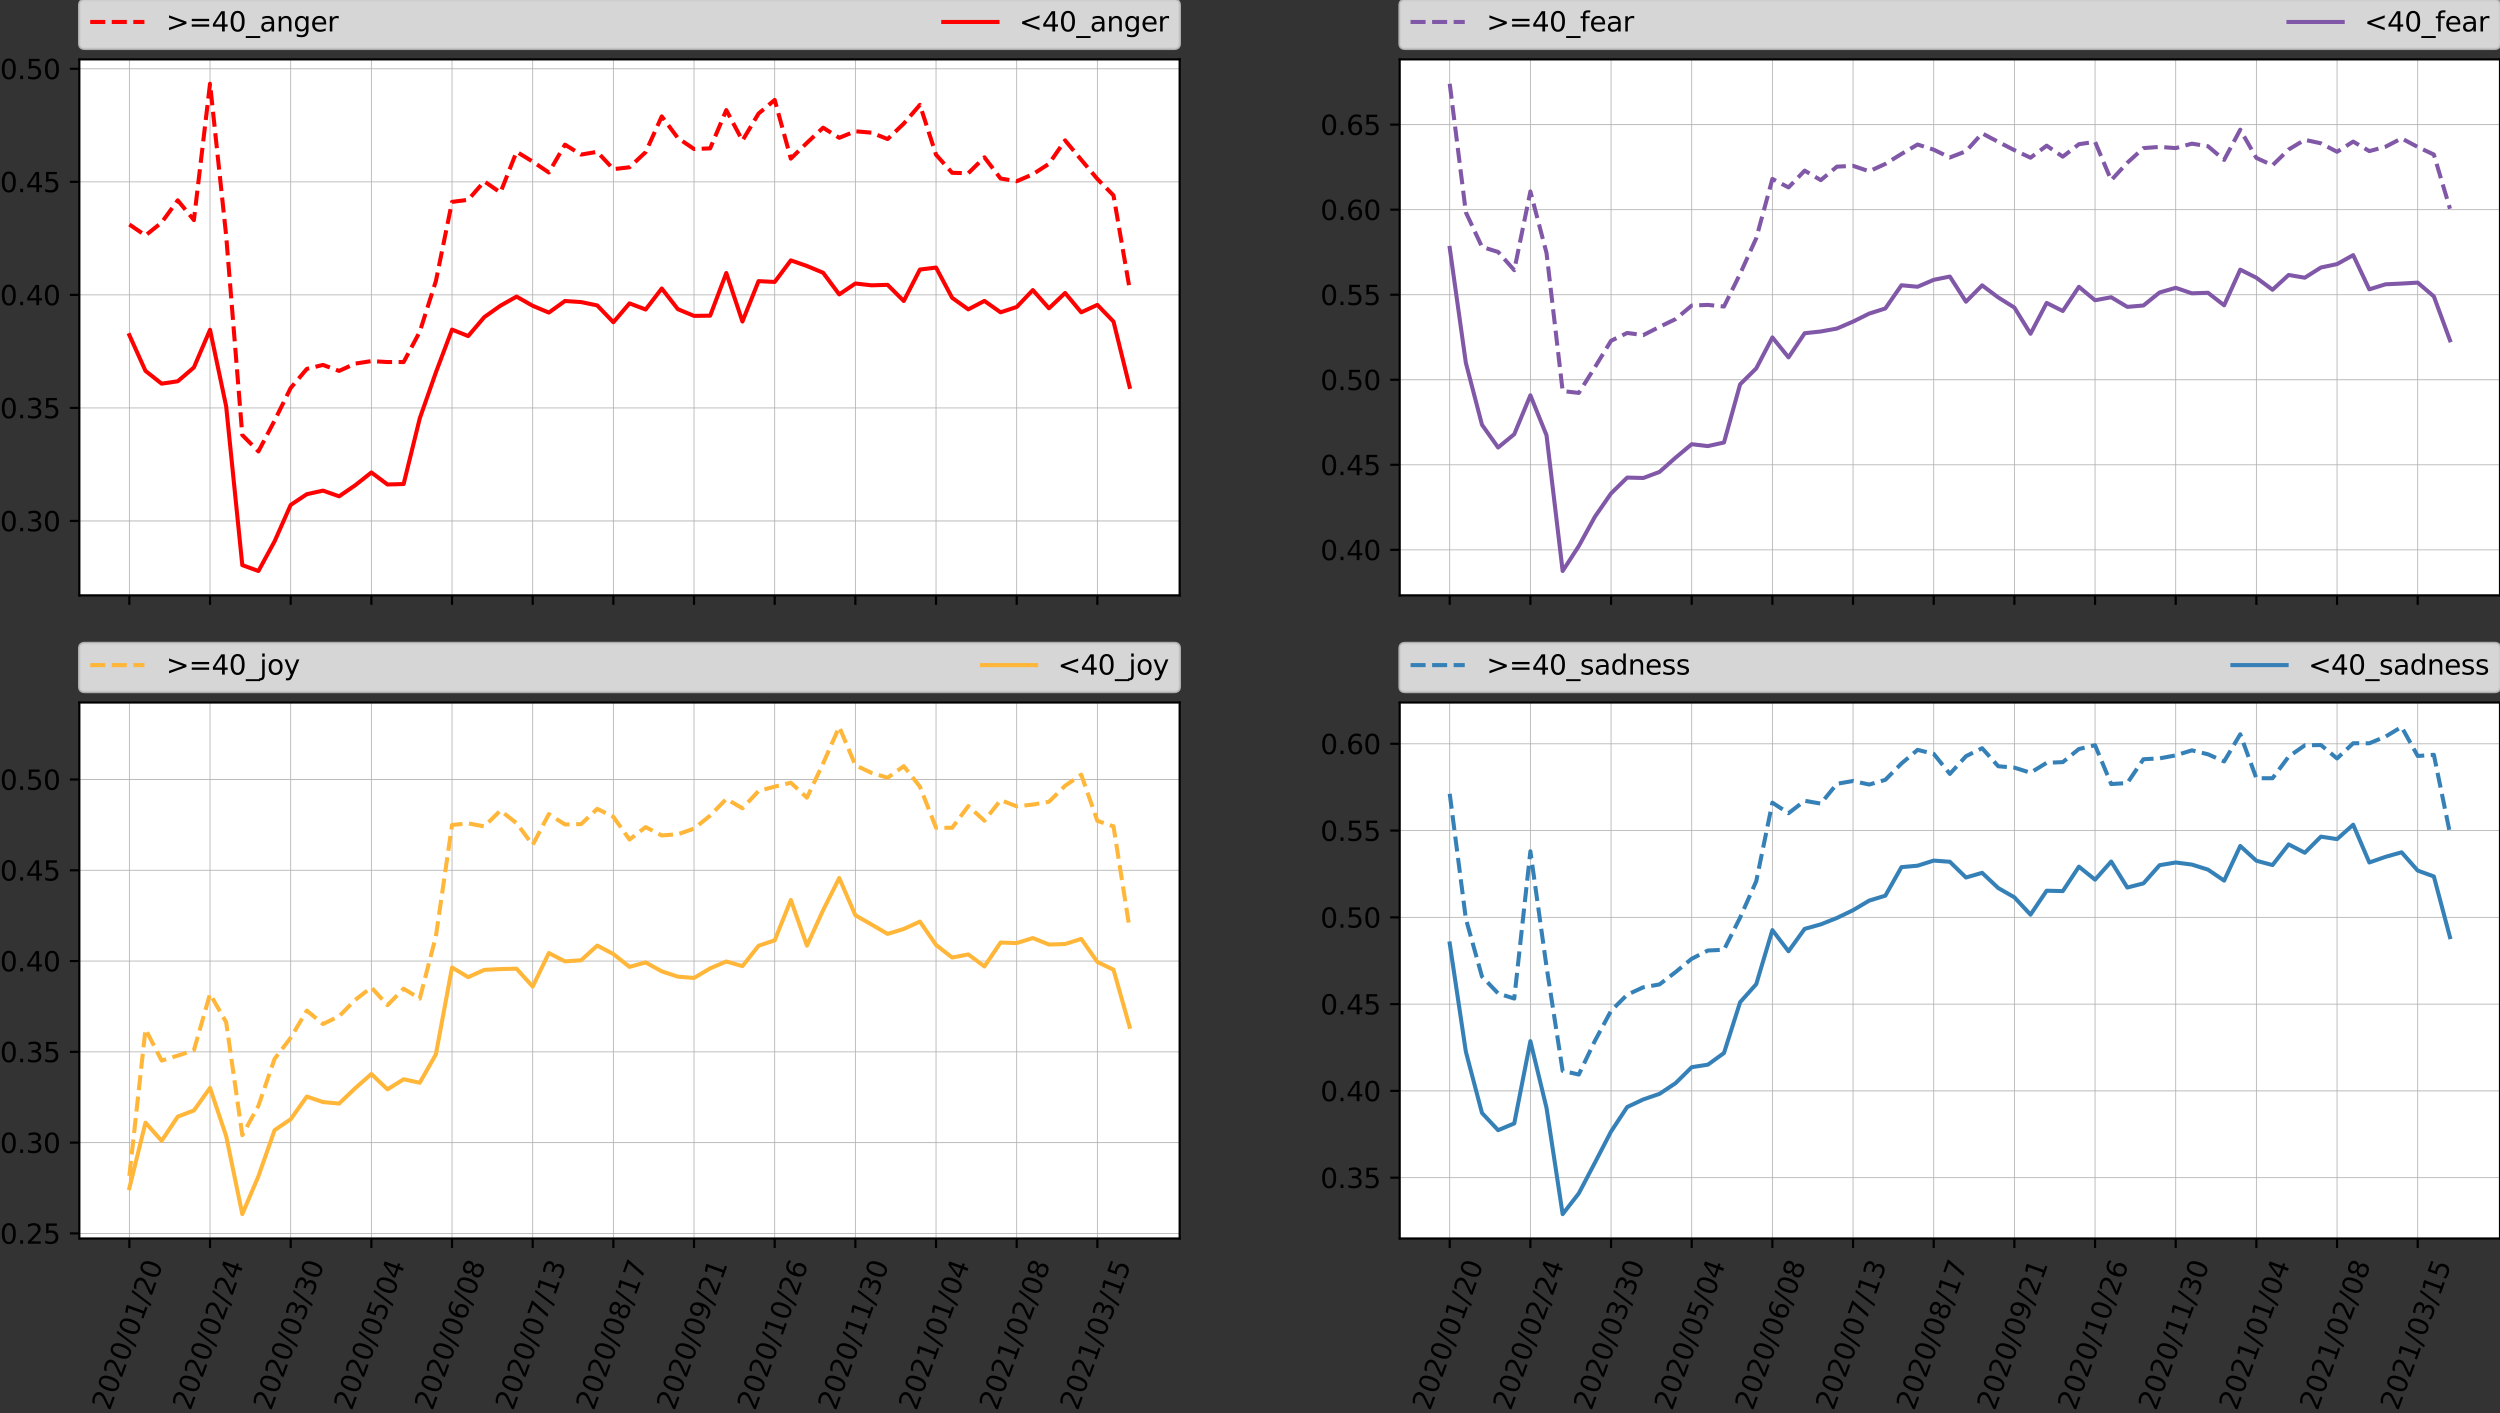 <?xml version="1.0" encoding="utf-8" standalone="no"?>
<!DOCTYPE svg PUBLIC "-//W3C//DTD SVG 1.1//EN"
  "http://www.w3.org/Graphics/SVG/1.1/DTD/svg11.dtd">
<svg height="521.261pt" version="1.1" viewBox="0 0 922.066 521.261" width="922.066pt" xmlns="http://www.w3.org/2000/svg" xmlns:xlink="http://www.w3.org/1999/xlink">
 <rect x="0" y="0" width="922.066" height="521.261" fill="#333333" stroke="none"/>
 <defs>
  <style type="text/css">*{stroke-linecap:butt;stroke-linejoin:round;}</style>
 </defs>
 <g id="figure_1">
  <g id="patch_1">
   <path d="M 0 521.261 
L 922.066 521.261 
L 922.066 0 
L 0 0 
z
" style="fill:none;"/>
  </g>
  <g id="axes_1">
   <g id="patch_2">
    <path d="M 29.266 219.582 
L 435.084 219.582 
L 435.084 21.91 
L 29.266 21.91 
z
" style="fill:#ffffff;"/>
   </g>
   <g id="matplotlib.axis_1">
    <g id="xtick_1">
     <g id="line2d_1">
      <path clip-path="url(#pd27f5a871f)" d="M 47.712 219.582 
L 47.712 21.91 
" style="fill:none;stroke:#b0b0b0;stroke-linecap:square;stroke-width:0.3;"/>
     </g>
     <g id="line2d_2">
      <defs>
       <path d="M 0 0 
L 0 3.5 
" id="m1e6517d2e3" style="stroke:#000000;stroke-width:0.8;"/>
      </defs>
      <g>
       <use style="stroke:#000000;stroke-width:0.8;" x="47.712" xlink:href="#m1e6517d2e3" y="219.582"/>
      </g>
     </g>
    </g>
    <g id="xtick_2">
     <g id="line2d_3">
      <path clip-path="url(#pd27f5a871f)" d="M 77.464 219.582 
L 77.464 21.91 
" style="fill:none;stroke:#b0b0b0;stroke-linecap:square;stroke-width:0.3;"/>
     </g>
     <g id="line2d_4">
      <g>
       <use style="stroke:#000000;stroke-width:0.8;" x="77.464" xlink:href="#m1e6517d2e3" y="219.582"/>
      </g>
     </g>
    </g>
    <g id="xtick_3">
     <g id="line2d_5">
      <path clip-path="url(#pd27f5a871f)" d="M 107.216 219.582 
L 107.216 21.91 
" style="fill:none;stroke:#b0b0b0;stroke-linecap:square;stroke-width:0.3;"/>
     </g>
     <g id="line2d_6">
      <g>
       <use style="stroke:#000000;stroke-width:0.8;" x="107.216" xlink:href="#m1e6517d2e3" y="219.582"/>
      </g>
     </g>
    </g>
    <g id="xtick_4">
     <g id="line2d_7">
      <path clip-path="url(#pd27f5a871f)" d="M 136.968 219.582 
L 136.968 21.91 
" style="fill:none;stroke:#b0b0b0;stroke-linecap:square;stroke-width:0.3;"/>
     </g>
     <g id="line2d_8">
      <g>
       <use style="stroke:#000000;stroke-width:0.8;" x="136.968" xlink:href="#m1e6517d2e3" y="219.582"/>
      </g>
     </g>
    </g>
    <g id="xtick_5">
     <g id="line2d_9">
      <path clip-path="url(#pd27f5a871f)" d="M 166.72 219.582 
L 166.72 21.91 
" style="fill:none;stroke:#b0b0b0;stroke-linecap:square;stroke-width:0.3;"/>
     </g>
     <g id="line2d_10">
      <g>
       <use style="stroke:#000000;stroke-width:0.8;" x="166.72" xlink:href="#m1e6517d2e3" y="219.582"/>
      </g>
     </g>
    </g>
    <g id="xtick_6">
     <g id="line2d_11">
      <path clip-path="url(#pd27f5a871f)" d="M 196.472 219.582 
L 196.472 21.91 
" style="fill:none;stroke:#b0b0b0;stroke-linecap:square;stroke-width:0.3;"/>
     </g>
     <g id="line2d_12">
      <g>
       <use style="stroke:#000000;stroke-width:0.8;" x="196.472" xlink:href="#m1e6517d2e3" y="219.582"/>
      </g>
     </g>
    </g>
    <g id="xtick_7">
     <g id="line2d_13">
      <path clip-path="url(#pd27f5a871f)" d="M 226.224 219.582 
L 226.224 21.91 
" style="fill:none;stroke:#b0b0b0;stroke-linecap:square;stroke-width:0.3;"/>
     </g>
     <g id="line2d_14">
      <g>
       <use style="stroke:#000000;stroke-width:0.8;" x="226.224" xlink:href="#m1e6517d2e3" y="219.582"/>
      </g>
     </g>
    </g>
    <g id="xtick_8">
     <g id="line2d_15">
      <path clip-path="url(#pd27f5a871f)" d="M 255.976 219.582 
L 255.976 21.91 
" style="fill:none;stroke:#b0b0b0;stroke-linecap:square;stroke-width:0.3;"/>
     </g>
     <g id="line2d_16">
      <g>
       <use style="stroke:#000000;stroke-width:0.8;" x="255.976" xlink:href="#m1e6517d2e3" y="219.582"/>
      </g>
     </g>
    </g>
    <g id="xtick_9">
     <g id="line2d_17">
      <path clip-path="url(#pd27f5a871f)" d="M 285.728 219.582 
L 285.728 21.91 
" style="fill:none;stroke:#b0b0b0;stroke-linecap:square;stroke-width:0.3;"/>
     </g>
     <g id="line2d_18">
      <g>
       <use style="stroke:#000000;stroke-width:0.8;" x="285.728" xlink:href="#m1e6517d2e3" y="219.582"/>
      </g>
     </g>
    </g>
    <g id="xtick_10">
     <g id="line2d_19">
      <path clip-path="url(#pd27f5a871f)" d="M 315.481 219.582 
L 315.481 21.91 
" style="fill:none;stroke:#b0b0b0;stroke-linecap:square;stroke-width:0.3;"/>
     </g>
     <g id="line2d_20">
      <g>
       <use style="stroke:#000000;stroke-width:0.8;" x="315.481" xlink:href="#m1e6517d2e3" y="219.582"/>
      </g>
     </g>
    </g>
    <g id="xtick_11">
     <g id="line2d_21">
      <path clip-path="url(#pd27f5a871f)" d="M 345.233 219.582 
L 345.233 21.91 
" style="fill:none;stroke:#b0b0b0;stroke-linecap:square;stroke-width:0.3;"/>
     </g>
     <g id="line2d_22">
      <g>
       <use style="stroke:#000000;stroke-width:0.8;" x="345.233" xlink:href="#m1e6517d2e3" y="219.582"/>
      </g>
     </g>
    </g>
    <g id="xtick_12">
     <g id="line2d_23">
      <path clip-path="url(#pd27f5a871f)" d="M 374.985 219.582 
L 374.985 21.91 
" style="fill:none;stroke:#b0b0b0;stroke-linecap:square;stroke-width:0.3;"/>
     </g>
     <g id="line2d_24">
      <g>
       <use style="stroke:#000000;stroke-width:0.8;" x="374.985" xlink:href="#m1e6517d2e3" y="219.582"/>
      </g>
     </g>
    </g>
    <g id="xtick_13">
     <g id="line2d_25">
      <path clip-path="url(#pd27f5a871f)" d="M 404.737 219.582 
L 404.737 21.91 
" style="fill:none;stroke:#b0b0b0;stroke-linecap:square;stroke-width:0.3;"/>
     </g>
     <g id="line2d_26">
      <g>
       <use style="stroke:#000000;stroke-width:0.8;" x="404.737" xlink:href="#m1e6517d2e3" y="219.582"/>
      </g>
     </g>
    </g>
   </g>
   <g id="matplotlib.axis_2">
    <g id="ytick_1">
     <g id="line2d_27">
      <path clip-path="url(#pd27f5a871f)" d="M 29.266 192.144 
L 435.084 192.144 
" style="fill:none;stroke:#b0b0b0;stroke-linecap:square;stroke-width:0.3;"/>
     </g>
     <g id="line2d_28">
      <defs>
       <path d="M 0 0 
L -3.5 0 
" id="m5236d2158f" style="stroke:#000000;stroke-width:0.8;"/>
      </defs>
      <g>
       <use style="stroke:#000000;stroke-width:0.8;" x="29.266" xlink:href="#m5236d2158f" y="192.144"/>
      </g>
     </g>
     <g id="text_1">
      <!-- 0.30 -->
      <g transform="translate(0 195.944)scale(0.1 -0.1)">
       <defs>
        <path d="M 2034 4250 
Q 1547 4250 1301 3770 
Q 1056 3291 1056 2328 
Q 1056 1369 1301 889 
Q 1547 409 2034 409 
Q 2525 409 2770 889 
Q 3016 1369 3016 2328 
Q 3016 3291 2770 3770 
Q 2525 4250 2034 4250 
z
M 2034 4750 
Q 2819 4750 3233 4129 
Q 3647 3509 3647 2328 
Q 3647 1150 3233 529 
Q 2819 -91 2034 -91 
Q 1250 -91 836 529 
Q 422 1150 422 2328 
Q 422 3509 836 4129 
Q 1250 4750 2034 4750 
z
" id="DejaVuSans-30" transform="scale(0.016)"/>
        <path d="M 684 794 
L 1344 794 
L 1344 0 
L 684 0 
L 684 794 
z
" id="DejaVuSans-2e" transform="scale(0.016)"/>
        <path d="M 2597 2516 
Q 3050 2419 3304 2112 
Q 3559 1806 3559 1356 
Q 3559 666 3084 287 
Q 2609 -91 1734 -91 
Q 1441 -91 1130 -33 
Q 819 25 488 141 
L 488 750 
Q 750 597 1062 519 
Q 1375 441 1716 441 
Q 2309 441 2620 675 
Q 2931 909 2931 1356 
Q 2931 1769 2642 2001 
Q 2353 2234 1838 2234 
L 1294 2234 
L 1294 2753 
L 1863 2753 
Q 2328 2753 2575 2939 
Q 2822 3125 2822 3475 
Q 2822 3834 2567 4026 
Q 2313 4219 1838 4219 
Q 1578 4219 1281 4162 
Q 984 4106 628 3988 
L 628 4550 
Q 988 4650 1302 4700 
Q 1616 4750 1894 4750 
Q 2613 4750 3031 4423 
Q 3450 4097 3450 3541 
Q 3450 3153 3228 2886 
Q 3006 2619 2597 2516 
z
" id="DejaVuSans-33" transform="scale(0.016)"/>
       </defs>
       <use xlink:href="#DejaVuSans-30"/>
       <use x="63.623" xlink:href="#DejaVuSans-2e"/>
       <use x="95.41" xlink:href="#DejaVuSans-33"/>
       <use x="159.033" xlink:href="#DejaVuSans-30"/>
      </g>
     </g>
    </g>
    <g id="ytick_2">
     <g id="line2d_29">
      <path clip-path="url(#pd27f5a871f)" d="M 29.266 150.453 
L 435.084 150.453 
" style="fill:none;stroke:#b0b0b0;stroke-linecap:square;stroke-width:0.3;"/>
     </g>
     <g id="line2d_30">
      <g>
       <use style="stroke:#000000;stroke-width:0.8;" x="29.266" xlink:href="#m5236d2158f" y="150.453"/>
      </g>
     </g>
     <g id="text_2">
      <!-- 0.35 -->
      <g transform="translate(0 154.252)scale(0.1 -0.1)">
       <defs>
        <path d="M 691 4666 
L 3169 4666 
L 3169 4134 
L 1269 4134 
L 1269 2991 
Q 1406 3038 1543 3061 
Q 1681 3084 1819 3084 
Q 2600 3084 3056 2656 
Q 3513 2228 3513 1497 
Q 3513 744 3044 326 
Q 2575 -91 1722 -91 
Q 1428 -91 1123 -41 
Q 819 9 494 109 
L 494 744 
Q 775 591 1075 516 
Q 1375 441 1709 441 
Q 2250 441 2565 725 
Q 2881 1009 2881 1497 
Q 2881 1984 2565 2268 
Q 2250 2553 1709 2553 
Q 1456 2553 1204 2497 
Q 953 2441 691 2322 
L 691 4666 
z
" id="DejaVuSans-35" transform="scale(0.016)"/>
       </defs>
       <use xlink:href="#DejaVuSans-30"/>
       <use x="63.623" xlink:href="#DejaVuSans-2e"/>
       <use x="95.41" xlink:href="#DejaVuSans-33"/>
       <use x="159.033" xlink:href="#DejaVuSans-35"/>
      </g>
     </g>
    </g>
    <g id="ytick_3">
     <g id="line2d_31">
      <path clip-path="url(#pd27f5a871f)" d="M 29.266 108.761 
L 435.084 108.761 
" style="fill:none;stroke:#b0b0b0;stroke-linecap:square;stroke-width:0.3;"/>
     </g>
     <g id="line2d_32">
      <g>
       <use style="stroke:#000000;stroke-width:0.8;" x="29.266" xlink:href="#m5236d2158f" y="108.761"/>
      </g>
     </g>
     <g id="text_3">
      <!-- 0.40 -->
      <g transform="translate(0 112.56)scale(0.1 -0.1)">
       <defs>
        <path d="M 2419 4116 
L 825 1625 
L 2419 1625 
L 2419 4116 
z
M 2253 4666 
L 3047 4666 
L 3047 1625 
L 3713 1625 
L 3713 1100 
L 3047 1100 
L 3047 0 
L 2419 0 
L 2419 1100 
L 313 1100 
L 313 1709 
L 2253 4666 
z
" id="DejaVuSans-34" transform="scale(0.016)"/>
       </defs>
       <use xlink:href="#DejaVuSans-30"/>
       <use x="63.623" xlink:href="#DejaVuSans-2e"/>
       <use x="95.41" xlink:href="#DejaVuSans-34"/>
       <use x="159.033" xlink:href="#DejaVuSans-30"/>
      </g>
     </g>
    </g>
    <g id="ytick_4">
     <g id="line2d_33">
      <path clip-path="url(#pd27f5a871f)" d="M 29.266 67.069 
L 435.084 67.069 
" style="fill:none;stroke:#b0b0b0;stroke-linecap:square;stroke-width:0.3;"/>
     </g>
     <g id="line2d_34">
      <g>
       <use style="stroke:#000000;stroke-width:0.8;" x="29.266" xlink:href="#m5236d2158f" y="67.069"/>
      </g>
     </g>
     <g id="text_4">
      <!-- 0.45 -->
      <g transform="translate(0 70.868)scale(0.1 -0.1)">
       <use xlink:href="#DejaVuSans-30"/>
       <use x="63.623" xlink:href="#DejaVuSans-2e"/>
       <use x="95.41" xlink:href="#DejaVuSans-34"/>
       <use x="159.033" xlink:href="#DejaVuSans-35"/>
      </g>
     </g>
    </g>
    <g id="ytick_5">
     <g id="line2d_35">
      <path clip-path="url(#pd27f5a871f)" d="M 29.266 25.377 
L 435.084 25.377 
" style="fill:none;stroke:#b0b0b0;stroke-linecap:square;stroke-width:0.3;"/>
     </g>
     <g id="line2d_36">
      <g>
       <use style="stroke:#000000;stroke-width:0.8;" x="29.266" xlink:href="#m5236d2158f" y="25.377"/>
      </g>
     </g>
     <g id="text_5">
      <!-- 0.50 -->
      <g transform="translate(0 29.176)scale(0.1 -0.1)">
       <use xlink:href="#DejaVuSans-30"/>
       <use x="63.623" xlink:href="#DejaVuSans-2e"/>
       <use x="95.41" xlink:href="#DejaVuSans-35"/>
       <use x="159.033" xlink:href="#DejaVuSans-30"/>
      </g>
     </g>
    </g>
   </g>
   <g id="line2d_37">
    <path clip-path="url(#pd27f5a871f)" d="M 47.712 82.791 
L 53.662 86.849 
L 59.613 82.061 
L 65.563 73.889 
L 71.514 81.185 
L 77.464 30.895 
L 83.414 86.915 
L 89.365 160.452 
L 95.315 166.495 
L 101.266 155.121 
L 107.216 143.088 
L 113.166 136.06 
L 119.117 134.596 
L 125.067 136.8 
L 131.018 134.104 
L 136.968 133.178 
L 142.919 133.535 
L 148.869 133.54 
L 154.819 122.373 
L 160.77 103.652 
L 166.72 74.459 
L 172.671 73.696 
L 178.621 66.897 
L 184.571 71.02 
L 190.522 55.967 
L 196.472 59.607 
L 202.423 63.625 
L 208.373 53.357 
L 214.323 57.016 
L 220.274 56.004 
L 226.224 62.382 
L 232.175 61.696 
L 238.125 56.116 
L 244.076 42.932 
L 250.026 50.924 
L 255.976 54.951 
L 261.927 54.728 
L 267.877 40.609 
L 273.828 51.862 
L 279.778 41.884 
L 285.728 36.856 
L 291.679 58.51 
L 297.629 52.679 
L 303.58 47.102 
L 309.53 50.828 
L 315.481 48.416 
L 321.431 48.933 
L 327.381 51.287 
L 333.332 45.582 
L 339.282 38.672 
L 345.233 57.066 
L 351.183 63.738 
L 357.133 63.885 
L 363.084 58.024 
L 369.034 65.838 
L 374.985 66.847 
L 380.935 64.28 
L 386.885 60.413 
L 392.836 51.777 
L 398.786 58.926 
L 404.737 66.01 
L 410.687 72.072 
L 416.638 106.553 
" style="fill:none;stroke:#ff0000;stroke-dasharray:5.55,2.4;stroke-dashoffset:0;stroke-width:1.5;"/>
   </g>
   <g id="line2d_38">
    <path clip-path="url(#pd27f5a871f)" d="M 47.712 123.607 
L 53.662 136.804 
L 59.613 141.502 
L 65.563 140.62 
L 71.514 135.527 
L 77.464 121.63 
L 83.414 149.864 
L 89.365 208.433 
L 95.315 210.597 
L 101.266 199.681 
L 107.216 186.225 
L 113.166 182.27 
L 119.117 180.954 
L 125.067 183.055 
L 131.018 178.974 
L 136.968 174.261 
L 142.919 178.689 
L 148.869 178.522 
L 154.819 154.308 
L 160.77 137.351 
L 166.72 121.561 
L 172.671 123.951 
L 178.621 116.956 
L 184.571 112.747 
L 190.522 109.395 
L 196.472 112.786 
L 202.423 115.293 
L 208.373 111.015 
L 214.323 111.41 
L 220.274 112.648 
L 226.224 118.849 
L 232.175 111.896 
L 238.125 114.153 
L 244.076 106.408 
L 250.026 114.043 
L 255.976 116.506 
L 261.927 116.428 
L 267.877 100.696 
L 273.828 118.589 
L 279.778 103.69 
L 285.728 103.986 
L 291.679 96.032 
L 297.629 98.11 
L 303.58 100.586 
L 309.53 108.58 
L 315.481 104.564 
L 321.431 105.234 
L 327.381 105.059 
L 333.332 111.016 
L 339.282 99.42 
L 345.233 98.688 
L 351.183 109.862 
L 357.133 114.098 
L 363.084 110.989 
L 369.034 115.189 
L 374.985 113.22 
L 380.935 106.992 
L 386.885 113.714 
L 392.836 108.059 
L 398.786 115.194 
L 404.737 112.448 
L 410.687 118.601 
L 416.638 142.689 
" style="fill:none;stroke:#ff0000;stroke-linecap:square;stroke-width:1.5;"/>
   </g>
   <g id="patch_3">
    <path d="M 29.266 219.582 
L 29.266 21.91 
" style="fill:none;stroke:#000000;stroke-linecap:square;stroke-linejoin:miter;stroke-width:0.8;"/>
   </g>
   <g id="patch_4">
    <path d="M 435.084 219.582 
L 435.084 21.91 
" style="fill:none;stroke:#000000;stroke-linecap:square;stroke-linejoin:miter;stroke-width:0.8;"/>
   </g>
   <g id="patch_5">
    <path d="M 29.266 219.582 
L 435.084 219.582 
" style="fill:none;stroke:#000000;stroke-linecap:square;stroke-linejoin:miter;stroke-width:0.8;"/>
   </g>
   <g id="patch_6">
    <path d="M 29.266 21.91 
L 435.084 21.91 
" style="fill:none;stroke:#000000;stroke-linecap:square;stroke-linejoin:miter;stroke-width:0.8;"/>
   </g>
   <g id="legend_1">
    <g id="patch_7">
     <path d="M 31.266 17.956 
L 433.084 17.956 
Q 435.084 17.956 435.084 15.956 
L 435.084 2 
Q 435.084 -0 433.084 -0 
L 31.266 -0 
Q 29.266 -0 29.266 2 
L 29.266 15.956 
Q 29.266 17.956 31.266 17.956 
z
" style="fill:#ffffff;opacity:0.8;stroke:#cccccc;stroke-linejoin:miter;"/>
    </g>
    <g id="line2d_39">
     <path d="M 33.266 8.098 
L 53.266 8.098 
" style="fill:none;stroke:#ff0000;stroke-dasharray:5.55,2.4;stroke-dashoffset:0;stroke-width:1.5;"/>
    </g>
    <g id="line2d_40"/>
    <g id="text_6">
     <!-- &gt;=40_anger -->
     <g transform="translate(61.266 11.598)scale(0.1 -0.1)">
      <defs>
       <path d="M 678 3150 
L 678 3719 
L 4684 2266 
L 4684 1747 
L 678 294 
L 678 863 
L 3897 2003 
L 678 3150 
z
" id="DejaVuSans-3e" transform="scale(0.016)"/>
       <path d="M 678 2906 
L 4684 2906 
L 4684 2381 
L 678 2381 
L 678 2906 
z
M 678 1631 
L 4684 1631 
L 4684 1100 
L 678 1100 
L 678 1631 
z
" id="DejaVuSans-3d" transform="scale(0.016)"/>
       <path d="M 3263 -1063 
L 3263 -1509 
L -63 -1509 
L -63 -1063 
L 3263 -1063 
z
" id="DejaVuSans-5f" transform="scale(0.016)"/>
       <path d="M 2194 1759 
Q 1497 1759 1228 1600 
Q 959 1441 959 1056 
Q 959 750 1161 570 
Q 1363 391 1709 391 
Q 2188 391 2477 730 
Q 2766 1069 2766 1631 
L 2766 1759 
L 2194 1759 
z
M 3341 1997 
L 3341 0 
L 2766 0 
L 2766 531 
Q 2569 213 2275 61 
Q 1981 -91 1556 -91 
Q 1019 -91 701 211 
Q 384 513 384 1019 
Q 384 1609 779 1909 
Q 1175 2209 1959 2209 
L 2766 2209 
L 2766 2266 
Q 2766 2663 2505 2880 
Q 2244 3097 1772 3097 
Q 1472 3097 1187 3025 
Q 903 2953 641 2809 
L 641 3341 
Q 956 3463 1253 3523 
Q 1550 3584 1831 3584 
Q 2591 3584 2966 3190 
Q 3341 2797 3341 1997 
z
" id="DejaVuSans-61" transform="scale(0.016)"/>
       <path d="M 3513 2113 
L 3513 0 
L 2938 0 
L 2938 2094 
Q 2938 2591 2744 2837 
Q 2550 3084 2163 3084 
Q 1697 3084 1428 2787 
Q 1159 2491 1159 1978 
L 1159 0 
L 581 0 
L 581 3500 
L 1159 3500 
L 1159 2956 
Q 1366 3272 1645 3428 
Q 1925 3584 2291 3584 
Q 2894 3584 3203 3211 
Q 3513 2838 3513 2113 
z
" id="DejaVuSans-6e" transform="scale(0.016)"/>
       <path d="M 2906 1791 
Q 2906 2416 2648 2759 
Q 2391 3103 1925 3103 
Q 1463 3103 1205 2759 
Q 947 2416 947 1791 
Q 947 1169 1205 825 
Q 1463 481 1925 481 
Q 2391 481 2648 825 
Q 2906 1169 2906 1791 
z
M 3481 434 
Q 3481 -459 3084 -895 
Q 2688 -1331 1869 -1331 
Q 1566 -1331 1297 -1286 
Q 1028 -1241 775 -1147 
L 775 -588 
Q 1028 -725 1275 -790 
Q 1522 -856 1778 -856 
Q 2344 -856 2625 -561 
Q 2906 -266 2906 331 
L 2906 616 
Q 2728 306 2450 153 
Q 2172 0 1784 0 
Q 1141 0 747 490 
Q 353 981 353 1791 
Q 353 2603 747 3093 
Q 1141 3584 1784 3584 
Q 2172 3584 2450 3431 
Q 2728 3278 2906 2969 
L 2906 3500 
L 3481 3500 
L 3481 434 
z
" id="DejaVuSans-67" transform="scale(0.016)"/>
       <path d="M 3597 1894 
L 3597 1613 
L 953 1613 
Q 991 1019 1311 708 
Q 1631 397 2203 397 
Q 2534 397 2845 478 
Q 3156 559 3463 722 
L 3463 178 
Q 3153 47 2828 -22 
Q 2503 -91 2169 -91 
Q 1331 -91 842 396 
Q 353 884 353 1716 
Q 353 2575 817 3079 
Q 1281 3584 2069 3584 
Q 2775 3584 3186 3129 
Q 3597 2675 3597 1894 
z
M 3022 2063 
Q 3016 2534 2758 2815 
Q 2500 3097 2075 3097 
Q 1594 3097 1305 2825 
Q 1016 2553 972 2059 
L 3022 2063 
z
" id="DejaVuSans-65" transform="scale(0.016)"/>
       <path d="M 2631 2963 
Q 2534 3019 2420 3045 
Q 2306 3072 2169 3072 
Q 1681 3072 1420 2755 
Q 1159 2438 1159 1844 
L 1159 0 
L 581 0 
L 581 3500 
L 1159 3500 
L 1159 2956 
Q 1341 3275 1631 3429 
Q 1922 3584 2338 3584 
Q 2397 3584 2469 3576 
Q 2541 3569 2628 3553 
L 2631 2963 
z
" id="DejaVuSans-72" transform="scale(0.016)"/>
      </defs>
      <use xlink:href="#DejaVuSans-3e"/>
      <use x="83.789" xlink:href="#DejaVuSans-3d"/>
      <use x="167.578" xlink:href="#DejaVuSans-34"/>
      <use x="231.201" xlink:href="#DejaVuSans-30"/>
      <use x="294.824" xlink:href="#DejaVuSans-5f"/>
      <use x="344.824" xlink:href="#DejaVuSans-61"/>
      <use x="406.104" xlink:href="#DejaVuSans-6e"/>
      <use x="469.482" xlink:href="#DejaVuSans-67"/>
      <use x="532.959" xlink:href="#DejaVuSans-65"/>
      <use x="594.482" xlink:href="#DejaVuSans-72"/>
     </g>
    </g>
    <g id="line2d_41">
     <path d="M 347.901 8.098 
L 367.901 8.098 
" style="fill:none;stroke:#ff0000;stroke-linecap:square;stroke-width:1.5;"/>
    </g>
    <g id="line2d_42"/>
    <g id="text_7">
     <!-- &lt;40_anger -->
     <g transform="translate(375.901 11.598)scale(0.1 -0.1)">
      <defs>
       <path d="M 4684 3150 
L 1459 2003 
L 4684 863 
L 4684 294 
L 678 1747 
L 678 2266 
L 4684 3719 
L 4684 3150 
z
" id="DejaVuSans-3c" transform="scale(0.016)"/>
      </defs>
      <use xlink:href="#DejaVuSans-3c"/>
      <use x="83.789" xlink:href="#DejaVuSans-34"/>
      <use x="147.412" xlink:href="#DejaVuSans-30"/>
      <use x="211.035" xlink:href="#DejaVuSans-5f"/>
      <use x="261.035" xlink:href="#DejaVuSans-61"/>
      <use x="322.314" xlink:href="#DejaVuSans-6e"/>
      <use x="385.693" xlink:href="#DejaVuSans-67"/>
      <use x="449.17" xlink:href="#DejaVuSans-65"/>
      <use x="510.693" xlink:href="#DejaVuSans-72"/>
     </g>
    </g>
   </g>
  </g>
  <g id="axes_2">
   <g id="patch_8">
    <path d="M 516.247 219.582 
L 922.066 219.582 
L 922.066 21.91 
L 516.247 21.91 
z
" style="fill:#ffffff;"/>
   </g>
   <g id="matplotlib.axis_3">
    <g id="xtick_14">
     <g id="line2d_43">
      <path clip-path="url(#pda1d19140d)" d="M 534.694 219.582 
L 534.694 21.91 
" style="fill:none;stroke:#b0b0b0;stroke-linecap:square;stroke-width:0.3;"/>
     </g>
     <g id="line2d_44">
      <g>
       <use style="stroke:#000000;stroke-width:0.8;" x="534.694" xlink:href="#m1e6517d2e3" y="219.582"/>
      </g>
     </g>
    </g>
    <g id="xtick_15">
     <g id="line2d_45">
      <path clip-path="url(#pda1d19140d)" d="M 564.446 219.582 
L 564.446 21.91 
" style="fill:none;stroke:#b0b0b0;stroke-linecap:square;stroke-width:0.3;"/>
     </g>
     <g id="line2d_46">
      <g>
       <use style="stroke:#000000;stroke-width:0.8;" x="564.446" xlink:href="#m1e6517d2e3" y="219.582"/>
      </g>
     </g>
    </g>
    <g id="xtick_16">
     <g id="line2d_47">
      <path clip-path="url(#pda1d19140d)" d="M 594.198 219.582 
L 594.198 21.91 
" style="fill:none;stroke:#b0b0b0;stroke-linecap:square;stroke-width:0.3;"/>
     </g>
     <g id="line2d_48">
      <g>
       <use style="stroke:#000000;stroke-width:0.8;" x="594.198" xlink:href="#m1e6517d2e3" y="219.582"/>
      </g>
     </g>
    </g>
    <g id="xtick_17">
     <g id="line2d_49">
      <path clip-path="url(#pda1d19140d)" d="M 623.95 219.582 
L 623.95 21.91 
" style="fill:none;stroke:#b0b0b0;stroke-linecap:square;stroke-width:0.3;"/>
     </g>
     <g id="line2d_50">
      <g>
       <use style="stroke:#000000;stroke-width:0.8;" x="623.95" xlink:href="#m1e6517d2e3" y="219.582"/>
      </g>
     </g>
    </g>
    <g id="xtick_18">
     <g id="line2d_51">
      <path clip-path="url(#pda1d19140d)" d="M 653.702 219.582 
L 653.702 21.91 
" style="fill:none;stroke:#b0b0b0;stroke-linecap:square;stroke-width:0.3;"/>
     </g>
     <g id="line2d_52">
      <g>
       <use style="stroke:#000000;stroke-width:0.8;" x="653.702" xlink:href="#m1e6517d2e3" y="219.582"/>
      </g>
     </g>
    </g>
    <g id="xtick_19">
     <g id="line2d_53">
      <path clip-path="url(#pda1d19140d)" d="M 683.454 219.582 
L 683.454 21.91 
" style="fill:none;stroke:#b0b0b0;stroke-linecap:square;stroke-width:0.3;"/>
     </g>
     <g id="line2d_54">
      <g>
       <use style="stroke:#000000;stroke-width:0.8;" x="683.454" xlink:href="#m1e6517d2e3" y="219.582"/>
      </g>
     </g>
    </g>
    <g id="xtick_20">
     <g id="line2d_55">
      <path clip-path="url(#pda1d19140d)" d="M 713.206 219.582 
L 713.206 21.91 
" style="fill:none;stroke:#b0b0b0;stroke-linecap:square;stroke-width:0.3;"/>
     </g>
     <g id="line2d_56">
      <g>
       <use style="stroke:#000000;stroke-width:0.8;" x="713.206" xlink:href="#m1e6517d2e3" y="219.582"/>
      </g>
     </g>
    </g>
    <g id="xtick_21">
     <g id="line2d_57">
      <path clip-path="url(#pda1d19140d)" d="M 742.958 219.582 
L 742.958 21.91 
" style="fill:none;stroke:#b0b0b0;stroke-linecap:square;stroke-width:0.3;"/>
     </g>
     <g id="line2d_58">
      <g>
       <use style="stroke:#000000;stroke-width:0.8;" x="742.958" xlink:href="#m1e6517d2e3" y="219.582"/>
      </g>
     </g>
    </g>
    <g id="xtick_22">
     <g id="line2d_59">
      <path clip-path="url(#pda1d19140d)" d="M 772.71 219.582 
L 772.71 21.91 
" style="fill:none;stroke:#b0b0b0;stroke-linecap:square;stroke-width:0.3;"/>
     </g>
     <g id="line2d_60">
      <g>
       <use style="stroke:#000000;stroke-width:0.8;" x="772.71" xlink:href="#m1e6517d2e3" y="219.582"/>
      </g>
     </g>
    </g>
    <g id="xtick_23">
     <g id="line2d_61">
      <path clip-path="url(#pda1d19140d)" d="M 802.462 219.582 
L 802.462 21.91 
" style="fill:none;stroke:#b0b0b0;stroke-linecap:square;stroke-width:0.3;"/>
     </g>
     <g id="line2d_62">
      <g>
       <use style="stroke:#000000;stroke-width:0.8;" x="802.462" xlink:href="#m1e6517d2e3" y="219.582"/>
      </g>
     </g>
    </g>
    <g id="xtick_24">
     <g id="line2d_63">
      <path clip-path="url(#pda1d19140d)" d="M 832.214 219.582 
L 832.214 21.91 
" style="fill:none;stroke:#b0b0b0;stroke-linecap:square;stroke-width:0.3;"/>
     </g>
     <g id="line2d_64">
      <g>
       <use style="stroke:#000000;stroke-width:0.8;" x="832.214" xlink:href="#m1e6517d2e3" y="219.582"/>
      </g>
     </g>
    </g>
    <g id="xtick_25">
     <g id="line2d_65">
      <path clip-path="url(#pda1d19140d)" d="M 861.966 219.582 
L 861.966 21.91 
" style="fill:none;stroke:#b0b0b0;stroke-linecap:square;stroke-width:0.3;"/>
     </g>
     <g id="line2d_66">
      <g>
       <use style="stroke:#000000;stroke-width:0.8;" x="861.966" xlink:href="#m1e6517d2e3" y="219.582"/>
      </g>
     </g>
    </g>
    <g id="xtick_26">
     <g id="line2d_67">
      <path clip-path="url(#pda1d19140d)" d="M 891.719 219.582 
L 891.719 21.91 
" style="fill:none;stroke:#b0b0b0;stroke-linecap:square;stroke-width:0.3;"/>
     </g>
     <g id="line2d_68">
      <g>
       <use style="stroke:#000000;stroke-width:0.8;" x="891.719" xlink:href="#m1e6517d2e3" y="219.582"/>
      </g>
     </g>
    </g>
   </g>
   <g id="matplotlib.axis_4">
    <g id="ytick_6">
     <g id="line2d_69">
      <path clip-path="url(#pda1d19140d)" d="M 516.247 202.798 
L 922.066 202.798 
" style="fill:none;stroke:#b0b0b0;stroke-linecap:square;stroke-width:0.3;"/>
     </g>
     <g id="line2d_70">
      <g>
       <use style="stroke:#000000;stroke-width:0.8;" x="516.247" xlink:href="#m5236d2158f" y="202.798"/>
      </g>
     </g>
     <g id="text_8">
      <!-- 0.40 -->
      <g transform="translate(486.982 206.597)scale(0.1 -0.1)">
       <use xlink:href="#DejaVuSans-30"/>
       <use x="63.623" xlink:href="#DejaVuSans-2e"/>
       <use x="95.41" xlink:href="#DejaVuSans-34"/>
       <use x="159.033" xlink:href="#DejaVuSans-30"/>
      </g>
     </g>
    </g>
    <g id="ytick_7">
     <g id="line2d_71">
      <path clip-path="url(#pda1d19140d)" d="M 516.247 171.432 
L 922.066 171.432 
" style="fill:none;stroke:#b0b0b0;stroke-linecap:square;stroke-width:0.3;"/>
     </g>
     <g id="line2d_72">
      <g>
       <use style="stroke:#000000;stroke-width:0.8;" x="516.247" xlink:href="#m5236d2158f" y="171.432"/>
      </g>
     </g>
     <g id="text_9">
      <!-- 0.45 -->
      <g transform="translate(486.982 175.232)scale(0.1 -0.1)">
       <use xlink:href="#DejaVuSans-30"/>
       <use x="63.623" xlink:href="#DejaVuSans-2e"/>
       <use x="95.41" xlink:href="#DejaVuSans-34"/>
       <use x="159.033" xlink:href="#DejaVuSans-35"/>
      </g>
     </g>
    </g>
    <g id="ytick_8">
     <g id="line2d_73">
      <path clip-path="url(#pda1d19140d)" d="M 516.247 140.067 
L 922.066 140.067 
" style="fill:none;stroke:#b0b0b0;stroke-linecap:square;stroke-width:0.3;"/>
     </g>
     <g id="line2d_74">
      <g>
       <use style="stroke:#000000;stroke-width:0.8;" x="516.247" xlink:href="#m5236d2158f" y="140.067"/>
      </g>
     </g>
     <g id="text_10">
      <!-- 0.50 -->
      <g transform="translate(486.982 143.866)scale(0.1 -0.1)">
       <use xlink:href="#DejaVuSans-30"/>
       <use x="63.623" xlink:href="#DejaVuSans-2e"/>
       <use x="95.41" xlink:href="#DejaVuSans-35"/>
       <use x="159.033" xlink:href="#DejaVuSans-30"/>
      </g>
     </g>
    </g>
    <g id="ytick_9">
     <g id="line2d_75">
      <path clip-path="url(#pda1d19140d)" d="M 516.247 108.701 
L 922.066 108.701 
" style="fill:none;stroke:#b0b0b0;stroke-linecap:square;stroke-width:0.3;"/>
     </g>
     <g id="line2d_76">
      <g>
       <use style="stroke:#000000;stroke-width:0.8;" x="516.247" xlink:href="#m5236d2158f" y="108.701"/>
      </g>
     </g>
     <g id="text_11">
      <!-- 0.55 -->
      <g transform="translate(486.982 112.5)scale(0.1 -0.1)">
       <use xlink:href="#DejaVuSans-30"/>
       <use x="63.623" xlink:href="#DejaVuSans-2e"/>
       <use x="95.41" xlink:href="#DejaVuSans-35"/>
       <use x="159.033" xlink:href="#DejaVuSans-35"/>
      </g>
     </g>
    </g>
    <g id="ytick_10">
     <g id="line2d_77">
      <path clip-path="url(#pda1d19140d)" d="M 516.247 77.335 
L 922.066 77.335 
" style="fill:none;stroke:#b0b0b0;stroke-linecap:square;stroke-width:0.3;"/>
     </g>
     <g id="line2d_78">
      <g>
       <use style="stroke:#000000;stroke-width:0.8;" x="516.247" xlink:href="#m5236d2158f" y="77.335"/>
      </g>
     </g>
     <g id="text_12">
      <!-- 0.60 -->
      <g transform="translate(486.982 81.134)scale(0.1 -0.1)">
       <defs>
        <path d="M 2113 2584 
Q 1688 2584 1439 2293 
Q 1191 2003 1191 1497 
Q 1191 994 1439 701 
Q 1688 409 2113 409 
Q 2538 409 2786 701 
Q 3034 994 3034 1497 
Q 3034 2003 2786 2293 
Q 2538 2584 2113 2584 
z
M 3366 4563 
L 3366 3988 
Q 3128 4100 2886 4159 
Q 2644 4219 2406 4219 
Q 1781 4219 1451 3797 
Q 1122 3375 1075 2522 
Q 1259 2794 1537 2939 
Q 1816 3084 2150 3084 
Q 2853 3084 3261 2657 
Q 3669 2231 3669 1497 
Q 3669 778 3244 343 
Q 2819 -91 2113 -91 
Q 1303 -91 875 529 
Q 447 1150 447 2328 
Q 447 3434 972 4092 
Q 1497 4750 2381 4750 
Q 2619 4750 2861 4703 
Q 3103 4656 3366 4563 
z
" id="DejaVuSans-36" transform="scale(0.016)"/>
       </defs>
       <use xlink:href="#DejaVuSans-30"/>
       <use x="63.623" xlink:href="#DejaVuSans-2e"/>
       <use x="95.41" xlink:href="#DejaVuSans-36"/>
       <use x="159.033" xlink:href="#DejaVuSans-30"/>
      </g>
     </g>
    </g>
    <g id="ytick_11">
     <g id="line2d_79">
      <path clip-path="url(#pda1d19140d)" d="M 516.247 45.969 
L 922.066 45.969 
" style="fill:none;stroke:#b0b0b0;stroke-linecap:square;stroke-width:0.3;"/>
     </g>
     <g id="line2d_80">
      <g>
       <use style="stroke:#000000;stroke-width:0.8;" x="516.247" xlink:href="#m5236d2158f" y="45.969"/>
      </g>
     </g>
     <g id="text_13">
      <!-- 0.65 -->
      <g transform="translate(486.982 49.768)scale(0.1 -0.1)">
       <use xlink:href="#DejaVuSans-30"/>
       <use x="63.623" xlink:href="#DejaVuSans-2e"/>
       <use x="95.41" xlink:href="#DejaVuSans-36"/>
       <use x="159.033" xlink:href="#DejaVuSans-35"/>
      </g>
     </g>
    </g>
   </g>
   <g id="line2d_81">
    <path clip-path="url(#pda1d19140d)" d="M 534.694 30.895 
L 540.644 78.316 
L 546.595 91.066 
L 552.545 92.931 
L 558.495 99.646 
L 564.446 70.62 
L 570.396 93.317 
L 576.347 144.229 
L 582.297 144.923 
L 588.247 135.453 
L 594.198 125.682 
L 600.148 122.804 
L 606.099 123.588 
L 612.049 120.568 
L 618 117.679 
L 623.95 112.702 
L 629.9 112.455 
L 635.851 113.056 
L 641.801 100.991 
L 647.752 87.867 
L 653.702 65.994 
L 659.652 69.127 
L 665.603 62.93 
L 671.553 66.439 
L 677.504 61.465 
L 683.454 61.165 
L 689.404 63.18 
L 695.355 60.46 
L 701.305 56.782 
L 707.256 53.304 
L 713.206 55.209 
L 719.157 58.089 
L 725.107 55.789 
L 731.057 49.19 
L 737.008 52.325 
L 742.958 55.38 
L 748.909 58.166 
L 754.859 53.728 
L 760.809 57.783 
L 766.76 53.185 
L 772.71 52.309 
L 778.661 66.478 
L 784.611 60.024 
L 790.561 54.628 
L 796.512 54.177 
L 802.462 54.63 
L 808.413 52.983 
L 814.363 53.934 
L 820.314 58.976 
L 826.264 47.829 
L 832.214 58.251 
L 838.165 60.963 
L 844.115 55.145 
L 850.066 51.556 
L 856.016 52.864 
L 861.966 55.984 
L 867.917 52.221 
L 873.867 55.731 
L 879.818 54.131 
L 885.768 51.036 
L 891.719 54.208 
L 897.669 57.003 
L 903.619 77.002 
" style="fill:none;stroke:#8058a7;stroke-dasharray:5.55,2.4;stroke-dashoffset:0;stroke-width:1.5;"/>
   </g>
   <g id="line2d_82">
    <path clip-path="url(#pda1d19140d)" d="M 534.694 91.438 
L 540.644 133.83 
L 546.595 156.66 
L 552.545 165.053 
L 558.495 160.145 
L 564.446 145.798 
L 570.396 160.542 
L 576.347 210.597 
L 582.297 201.409 
L 588.247 190.579 
L 594.198 181.982 
L 600.148 176.144 
L 606.099 176.29 
L 612.049 174.064 
L 618 168.792 
L 623.95 163.836 
L 629.9 164.533 
L 635.851 163.206 
L 641.801 141.751 
L 647.752 135.859 
L 653.702 124.447 
L 659.652 131.805 
L 665.603 122.904 
L 671.553 122.26 
L 677.504 121.177 
L 683.454 118.612 
L 689.404 115.665 
L 695.355 113.77 
L 701.305 105.214 
L 707.256 105.762 
L 713.206 103.207 
L 719.157 102.004 
L 725.107 111.271 
L 731.057 105.246 
L 737.008 109.708 
L 742.958 113.434 
L 748.909 123.097 
L 754.859 111.721 
L 760.809 114.704 
L 766.76 105.787 
L 772.71 110.745 
L 778.661 109.635 
L 784.611 113.186 
L 790.561 112.672 
L 796.512 107.87 
L 802.462 106.157 
L 808.413 108.182 
L 814.363 107.986 
L 820.314 112.602 
L 826.264 99.455 
L 832.214 102.441 
L 838.165 106.867 
L 844.115 101.413 
L 850.066 102.421 
L 856.016 98.667 
L 861.966 97.405 
L 867.917 94.095 
L 873.867 106.719 
L 879.818 104.864 
L 885.768 104.583 
L 891.719 104.242 
L 897.669 109.319 
L 903.619 125.524 
" style="fill:none;stroke:#8058a7;stroke-linecap:square;stroke-width:1.5;"/>
   </g>
   <g id="patch_9">
    <path d="M 516.247 219.582 
L 516.247 21.91 
" style="fill:none;stroke:#000000;stroke-linecap:square;stroke-linejoin:miter;stroke-width:0.8;"/>
   </g>
   <g id="patch_10">
    <path d="M 922.066 219.582 
L 922.066 21.91 
" style="fill:none;stroke:#000000;stroke-linecap:square;stroke-linejoin:miter;stroke-width:0.8;"/>
   </g>
   <g id="patch_11">
    <path d="M 516.247 219.582 
L 922.066 219.582 
" style="fill:none;stroke:#000000;stroke-linecap:square;stroke-linejoin:miter;stroke-width:0.8;"/>
   </g>
   <g id="patch_12">
    <path d="M 516.247 21.91 
L 922.066 21.91 
" style="fill:none;stroke:#000000;stroke-linecap:square;stroke-linejoin:miter;stroke-width:0.8;"/>
   </g>
   <g id="legend_2">
    <g id="patch_13">
     <path d="M 518.247 17.956 
L 920.066 17.956 
Q 922.066 17.956 922.066 15.956 
L 922.066 2 
Q 922.066 -0 920.066 -0 
L 518.247 -0 
Q 516.247 -0 516.247 2 
L 516.247 15.956 
Q 516.247 17.956 518.247 17.956 
z
" style="fill:#ffffff;opacity:0.8;stroke:#cccccc;stroke-linejoin:miter;"/>
    </g>
    <g id="line2d_83">
     <path d="M 520.247 8.098 
L 540.247 8.098 
" style="fill:none;stroke:#8058a7;stroke-dasharray:5.55,2.4;stroke-dashoffset:0;stroke-width:1.5;"/>
    </g>
    <g id="line2d_84"/>
    <g id="text_14">
     <!-- &gt;=40_fear -->
     <g transform="translate(548.247 11.598)scale(0.1 -0.1)">
      <defs>
       <path d="M 2375 4863 
L 2375 4384 
L 1825 4384 
Q 1516 4384 1395 4259 
Q 1275 4134 1275 3809 
L 1275 3500 
L 2222 3500 
L 2222 3053 
L 1275 3053 
L 1275 0 
L 697 0 
L 697 3053 
L 147 3053 
L 147 3500 
L 697 3500 
L 697 3744 
Q 697 4328 969 4595 
Q 1241 4863 1831 4863 
L 2375 4863 
z
" id="DejaVuSans-66" transform="scale(0.016)"/>
      </defs>
      <use xlink:href="#DejaVuSans-3e"/>
      <use x="83.789" xlink:href="#DejaVuSans-3d"/>
      <use x="167.578" xlink:href="#DejaVuSans-34"/>
      <use x="231.201" xlink:href="#DejaVuSans-30"/>
      <use x="294.824" xlink:href="#DejaVuSans-5f"/>
      <use x="344.824" xlink:href="#DejaVuSans-66"/>
      <use x="380.029" xlink:href="#DejaVuSans-65"/>
      <use x="441.553" xlink:href="#DejaVuSans-61"/>
      <use x="502.832" xlink:href="#DejaVuSans-72"/>
     </g>
    </g>
    <g id="line2d_85">
     <path d="M 844.048 8.098 
L 864.048 8.098 
" style="fill:none;stroke:#8058a7;stroke-linecap:square;stroke-width:1.5;"/>
    </g>
    <g id="line2d_86"/>
    <g id="text_15">
     <!-- &lt;40_fear -->
     <g transform="translate(872.048 11.598)scale(0.1 -0.1)">
      <use xlink:href="#DejaVuSans-3c"/>
      <use x="83.789" xlink:href="#DejaVuSans-34"/>
      <use x="147.412" xlink:href="#DejaVuSans-30"/>
      <use x="211.035" xlink:href="#DejaVuSans-5f"/>
      <use x="261.035" xlink:href="#DejaVuSans-66"/>
      <use x="296.24" xlink:href="#DejaVuSans-65"/>
      <use x="357.764" xlink:href="#DejaVuSans-61"/>
      <use x="419.043" xlink:href="#DejaVuSans-72"/>
     </g>
    </g>
   </g>
  </g>
  <g id="axes_3">
   <g id="patch_14">
    <path d="M 29.266 456.79 
L 435.084 456.79 
L 435.084 259.117 
L 29.266 259.117 
z
" style="fill:#ffffff;"/>
   </g>
   <g id="matplotlib.axis_5">
    <g id="xtick_27">
     <g id="line2d_87">
      <path clip-path="url(#p8632f796f4)" d="M 47.712 456.79 
L 47.712 259.117 
" style="fill:none;stroke:#b0b0b0;stroke-linecap:square;stroke-width:0.3;"/>
     </g>
     <g id="line2d_88">
      <g>
       <use style="stroke:#000000;stroke-width:0.8;" x="47.712" xlink:href="#m1e6517d2e3" y="456.79"/>
      </g>
     </g>
     <g id="text_16">
      <!-- 2020/01/20 -->
      <g transform="translate(40.448 520.55)rotate(-70)scale(0.1 -0.1)">
       <defs>
        <path d="M 1228 531 
L 3431 531 
L 3431 0 
L 469 0 
L 469 531 
Q 828 903 1448 1529 
Q 2069 2156 2228 2338 
Q 2531 2678 2651 2914 
Q 2772 3150 2772 3378 
Q 2772 3750 2511 3984 
Q 2250 4219 1831 4219 
Q 1534 4219 1204 4116 
Q 875 4013 500 3803 
L 500 4441 
Q 881 4594 1212 4672 
Q 1544 4750 1819 4750 
Q 2544 4750 2975 4387 
Q 3406 4025 3406 3419 
Q 3406 3131 3298 2873 
Q 3191 2616 2906 2266 
Q 2828 2175 2409 1742 
Q 1991 1309 1228 531 
z
" id="DejaVuSans-32" transform="scale(0.016)"/>
        <path d="M 1625 4666 
L 2156 4666 
L 531 -594 
L 0 -594 
L 1625 4666 
z
" id="DejaVuSans-2f" transform="scale(0.016)"/>
        <path d="M 794 531 
L 1825 531 
L 1825 4091 
L 703 3866 
L 703 4441 
L 1819 4666 
L 2450 4666 
L 2450 531 
L 3481 531 
L 3481 0 
L 794 0 
L 794 531 
z
" id="DejaVuSans-31" transform="scale(0.016)"/>
       </defs>
       <use xlink:href="#DejaVuSans-32"/>
       <use x="63.623" xlink:href="#DejaVuSans-30"/>
       <use x="127.246" xlink:href="#DejaVuSans-32"/>
       <use x="190.869" xlink:href="#DejaVuSans-30"/>
       <use x="254.492" xlink:href="#DejaVuSans-2f"/>
       <use x="288.184" xlink:href="#DejaVuSans-30"/>
       <use x="351.807" xlink:href="#DejaVuSans-31"/>
       <use x="415.43" xlink:href="#DejaVuSans-2f"/>
       <use x="449.121" xlink:href="#DejaVuSans-32"/>
       <use x="512.744" xlink:href="#DejaVuSans-30"/>
      </g>
     </g>
    </g>
    <g id="xtick_28">
     <g id="line2d_89">
      <path clip-path="url(#p8632f796f4)" d="M 77.464 456.79 
L 77.464 259.117 
" style="fill:none;stroke:#b0b0b0;stroke-linecap:square;stroke-width:0.3;"/>
     </g>
     <g id="line2d_90">
      <g>
       <use style="stroke:#000000;stroke-width:0.8;" x="77.464" xlink:href="#m1e6517d2e3" y="456.79"/>
      </g>
     </g>
     <g id="text_17">
      <!-- 2020/02/24 -->
      <g transform="translate(70.2 520.55)rotate(-70)scale(0.1 -0.1)">
       <use xlink:href="#DejaVuSans-32"/>
       <use x="63.623" xlink:href="#DejaVuSans-30"/>
       <use x="127.246" xlink:href="#DejaVuSans-32"/>
       <use x="190.869" xlink:href="#DejaVuSans-30"/>
       <use x="254.492" xlink:href="#DejaVuSans-2f"/>
       <use x="288.184" xlink:href="#DejaVuSans-30"/>
       <use x="351.807" xlink:href="#DejaVuSans-32"/>
       <use x="415.43" xlink:href="#DejaVuSans-2f"/>
       <use x="449.121" xlink:href="#DejaVuSans-32"/>
       <use x="512.744" xlink:href="#DejaVuSans-34"/>
      </g>
     </g>
    </g>
    <g id="xtick_29">
     <g id="line2d_91">
      <path clip-path="url(#p8632f796f4)" d="M 107.216 456.79 
L 107.216 259.117 
" style="fill:none;stroke:#b0b0b0;stroke-linecap:square;stroke-width:0.3;"/>
     </g>
     <g id="line2d_92">
      <g>
       <use style="stroke:#000000;stroke-width:0.8;" x="107.216" xlink:href="#m1e6517d2e3" y="456.79"/>
      </g>
     </g>
     <g id="text_18">
      <!-- 2020/03/30 -->
      <g transform="translate(99.952 520.55)rotate(-70)scale(0.1 -0.1)">
       <use xlink:href="#DejaVuSans-32"/>
       <use x="63.623" xlink:href="#DejaVuSans-30"/>
       <use x="127.246" xlink:href="#DejaVuSans-32"/>
       <use x="190.869" xlink:href="#DejaVuSans-30"/>
       <use x="254.492" xlink:href="#DejaVuSans-2f"/>
       <use x="288.184" xlink:href="#DejaVuSans-30"/>
       <use x="351.807" xlink:href="#DejaVuSans-33"/>
       <use x="415.43" xlink:href="#DejaVuSans-2f"/>
       <use x="449.121" xlink:href="#DejaVuSans-33"/>
       <use x="512.744" xlink:href="#DejaVuSans-30"/>
      </g>
     </g>
    </g>
    <g id="xtick_30">
     <g id="line2d_93">
      <path clip-path="url(#p8632f796f4)" d="M 136.968 456.79 
L 136.968 259.117 
" style="fill:none;stroke:#b0b0b0;stroke-linecap:square;stroke-width:0.3;"/>
     </g>
     <g id="line2d_94">
      <g>
       <use style="stroke:#000000;stroke-width:0.8;" x="136.968" xlink:href="#m1e6517d2e3" y="456.79"/>
      </g>
     </g>
     <g id="text_19">
      <!-- 2020/05/04 -->
      <g transform="translate(129.704 520.55)rotate(-70)scale(0.1 -0.1)">
       <use xlink:href="#DejaVuSans-32"/>
       <use x="63.623" xlink:href="#DejaVuSans-30"/>
       <use x="127.246" xlink:href="#DejaVuSans-32"/>
       <use x="190.869" xlink:href="#DejaVuSans-30"/>
       <use x="254.492" xlink:href="#DejaVuSans-2f"/>
       <use x="288.184" xlink:href="#DejaVuSans-30"/>
       <use x="351.807" xlink:href="#DejaVuSans-35"/>
       <use x="415.43" xlink:href="#DejaVuSans-2f"/>
       <use x="449.121" xlink:href="#DejaVuSans-30"/>
       <use x="512.744" xlink:href="#DejaVuSans-34"/>
      </g>
     </g>
    </g>
    <g id="xtick_31">
     <g id="line2d_95">
      <path clip-path="url(#p8632f796f4)" d="M 166.72 456.79 
L 166.72 259.117 
" style="fill:none;stroke:#b0b0b0;stroke-linecap:square;stroke-width:0.3;"/>
     </g>
     <g id="line2d_96">
      <g>
       <use style="stroke:#000000;stroke-width:0.8;" x="166.72" xlink:href="#m1e6517d2e3" y="456.79"/>
      </g>
     </g>
     <g id="text_20">
      <!-- 2020/06/08 -->
      <g transform="translate(159.457 520.55)rotate(-70)scale(0.1 -0.1)">
       <defs>
        <path d="M 2034 2216 
Q 1584 2216 1326 1975 
Q 1069 1734 1069 1313 
Q 1069 891 1326 650 
Q 1584 409 2034 409 
Q 2484 409 2743 651 
Q 3003 894 3003 1313 
Q 3003 1734 2745 1975 
Q 2488 2216 2034 2216 
z
M 1403 2484 
Q 997 2584 770 2862 
Q 544 3141 544 3541 
Q 544 4100 942 4425 
Q 1341 4750 2034 4750 
Q 2731 4750 3128 4425 
Q 3525 4100 3525 3541 
Q 3525 3141 3298 2862 
Q 3072 2584 2669 2484 
Q 3125 2378 3379 2068 
Q 3634 1759 3634 1313 
Q 3634 634 3220 271 
Q 2806 -91 2034 -91 
Q 1263 -91 848 271 
Q 434 634 434 1313 
Q 434 1759 690 2068 
Q 947 2378 1403 2484 
z
M 1172 3481 
Q 1172 3119 1398 2916 
Q 1625 2713 2034 2713 
Q 2441 2713 2670 2916 
Q 2900 3119 2900 3481 
Q 2900 3844 2670 4047 
Q 2441 4250 2034 4250 
Q 1625 4250 1398 4047 
Q 1172 3844 1172 3481 
z
" id="DejaVuSans-38" transform="scale(0.016)"/>
       </defs>
       <use xlink:href="#DejaVuSans-32"/>
       <use x="63.623" xlink:href="#DejaVuSans-30"/>
       <use x="127.246" xlink:href="#DejaVuSans-32"/>
       <use x="190.869" xlink:href="#DejaVuSans-30"/>
       <use x="254.492" xlink:href="#DejaVuSans-2f"/>
       <use x="288.184" xlink:href="#DejaVuSans-30"/>
       <use x="351.807" xlink:href="#DejaVuSans-36"/>
       <use x="415.43" xlink:href="#DejaVuSans-2f"/>
       <use x="449.121" xlink:href="#DejaVuSans-30"/>
       <use x="512.744" xlink:href="#DejaVuSans-38"/>
      </g>
     </g>
    </g>
    <g id="xtick_32">
     <g id="line2d_97">
      <path clip-path="url(#p8632f796f4)" d="M 196.472 456.79 
L 196.472 259.117 
" style="fill:none;stroke:#b0b0b0;stroke-linecap:square;stroke-width:0.3;"/>
     </g>
     <g id="line2d_98">
      <g>
       <use style="stroke:#000000;stroke-width:0.8;" x="196.472" xlink:href="#m1e6517d2e3" y="456.79"/>
      </g>
     </g>
     <g id="text_21">
      <!-- 2020/07/13 -->
      <g transform="translate(189.209 520.55)rotate(-70)scale(0.1 -0.1)">
       <defs>
        <path d="M 525 4666 
L 3525 4666 
L 3525 4397 
L 1831 0 
L 1172 0 
L 2766 4134 
L 525 4134 
L 525 4666 
z
" id="DejaVuSans-37" transform="scale(0.016)"/>
       </defs>
       <use xlink:href="#DejaVuSans-32"/>
       <use x="63.623" xlink:href="#DejaVuSans-30"/>
       <use x="127.246" xlink:href="#DejaVuSans-32"/>
       <use x="190.869" xlink:href="#DejaVuSans-30"/>
       <use x="254.492" xlink:href="#DejaVuSans-2f"/>
       <use x="288.184" xlink:href="#DejaVuSans-30"/>
       <use x="351.807" xlink:href="#DejaVuSans-37"/>
       <use x="415.43" xlink:href="#DejaVuSans-2f"/>
       <use x="449.121" xlink:href="#DejaVuSans-31"/>
       <use x="512.744" xlink:href="#DejaVuSans-33"/>
      </g>
     </g>
    </g>
    <g id="xtick_33">
     <g id="line2d_99">
      <path clip-path="url(#p8632f796f4)" d="M 226.224 456.79 
L 226.224 259.117 
" style="fill:none;stroke:#b0b0b0;stroke-linecap:square;stroke-width:0.3;"/>
     </g>
     <g id="line2d_100">
      <g>
       <use style="stroke:#000000;stroke-width:0.8;" x="226.224" xlink:href="#m1e6517d2e3" y="456.79"/>
      </g>
     </g>
     <g id="text_22">
      <!-- 2020/08/17 -->
      <g transform="translate(218.961 520.55)rotate(-70)scale(0.1 -0.1)">
       <use xlink:href="#DejaVuSans-32"/>
       <use x="63.623" xlink:href="#DejaVuSans-30"/>
       <use x="127.246" xlink:href="#DejaVuSans-32"/>
       <use x="190.869" xlink:href="#DejaVuSans-30"/>
       <use x="254.492" xlink:href="#DejaVuSans-2f"/>
       <use x="288.184" xlink:href="#DejaVuSans-30"/>
       <use x="351.807" xlink:href="#DejaVuSans-38"/>
       <use x="415.43" xlink:href="#DejaVuSans-2f"/>
       <use x="449.121" xlink:href="#DejaVuSans-31"/>
       <use x="512.744" xlink:href="#DejaVuSans-37"/>
      </g>
     </g>
    </g>
    <g id="xtick_34">
     <g id="line2d_101">
      <path clip-path="url(#p8632f796f4)" d="M 255.976 456.79 
L 255.976 259.117 
" style="fill:none;stroke:#b0b0b0;stroke-linecap:square;stroke-width:0.3;"/>
     </g>
     <g id="line2d_102">
      <g>
       <use style="stroke:#000000;stroke-width:0.8;" x="255.976" xlink:href="#m1e6517d2e3" y="456.79"/>
      </g>
     </g>
     <g id="text_23">
      <!-- 2020/09/21 -->
      <g transform="translate(248.713 520.55)rotate(-70)scale(0.1 -0.1)">
       <defs>
        <path d="M 703 97 
L 703 672 
Q 941 559 1184 500 
Q 1428 441 1663 441 
Q 2288 441 2617 861 
Q 2947 1281 2994 2138 
Q 2813 1869 2534 1725 
Q 2256 1581 1919 1581 
Q 1219 1581 811 2004 
Q 403 2428 403 3163 
Q 403 3881 828 4315 
Q 1253 4750 1959 4750 
Q 2769 4750 3195 4129 
Q 3622 3509 3622 2328 
Q 3622 1225 3098 567 
Q 2575 -91 1691 -91 
Q 1453 -91 1209 -44 
Q 966 3 703 97 
z
M 1959 2075 
Q 2384 2075 2632 2365 
Q 2881 2656 2881 3163 
Q 2881 3666 2632 3958 
Q 2384 4250 1959 4250 
Q 1534 4250 1286 3958 
Q 1038 3666 1038 3163 
Q 1038 2656 1286 2365 
Q 1534 2075 1959 2075 
z
" id="DejaVuSans-39" transform="scale(0.016)"/>
       </defs>
       <use xlink:href="#DejaVuSans-32"/>
       <use x="63.623" xlink:href="#DejaVuSans-30"/>
       <use x="127.246" xlink:href="#DejaVuSans-32"/>
       <use x="190.869" xlink:href="#DejaVuSans-30"/>
       <use x="254.492" xlink:href="#DejaVuSans-2f"/>
       <use x="288.184" xlink:href="#DejaVuSans-30"/>
       <use x="351.807" xlink:href="#DejaVuSans-39"/>
       <use x="415.43" xlink:href="#DejaVuSans-2f"/>
       <use x="449.121" xlink:href="#DejaVuSans-32"/>
       <use x="512.744" xlink:href="#DejaVuSans-31"/>
      </g>
     </g>
    </g>
    <g id="xtick_35">
     <g id="line2d_103">
      <path clip-path="url(#p8632f796f4)" d="M 285.728 456.79 
L 285.728 259.117 
" style="fill:none;stroke:#b0b0b0;stroke-linecap:square;stroke-width:0.3;"/>
     </g>
     <g id="line2d_104">
      <g>
       <use style="stroke:#000000;stroke-width:0.8;" x="285.728" xlink:href="#m1e6517d2e3" y="456.79"/>
      </g>
     </g>
     <g id="text_24">
      <!-- 2020/10/26 -->
      <g transform="translate(278.465 520.55)rotate(-70)scale(0.1 -0.1)">
       <use xlink:href="#DejaVuSans-32"/>
       <use x="63.623" xlink:href="#DejaVuSans-30"/>
       <use x="127.246" xlink:href="#DejaVuSans-32"/>
       <use x="190.869" xlink:href="#DejaVuSans-30"/>
       <use x="254.492" xlink:href="#DejaVuSans-2f"/>
       <use x="288.184" xlink:href="#DejaVuSans-31"/>
       <use x="351.807" xlink:href="#DejaVuSans-30"/>
       <use x="415.43" xlink:href="#DejaVuSans-2f"/>
       <use x="449.121" xlink:href="#DejaVuSans-32"/>
       <use x="512.744" xlink:href="#DejaVuSans-36"/>
      </g>
     </g>
    </g>
    <g id="xtick_36">
     <g id="line2d_105">
      <path clip-path="url(#p8632f796f4)" d="M 315.481 456.79 
L 315.481 259.117 
" style="fill:none;stroke:#b0b0b0;stroke-linecap:square;stroke-width:0.3;"/>
     </g>
     <g id="line2d_106">
      <g>
       <use style="stroke:#000000;stroke-width:0.8;" x="315.481" xlink:href="#m1e6517d2e3" y="456.79"/>
      </g>
     </g>
     <g id="text_25">
      <!-- 2020/11/30 -->
      <g transform="translate(308.217 520.55)rotate(-70)scale(0.1 -0.1)">
       <use xlink:href="#DejaVuSans-32"/>
       <use x="63.623" xlink:href="#DejaVuSans-30"/>
       <use x="127.246" xlink:href="#DejaVuSans-32"/>
       <use x="190.869" xlink:href="#DejaVuSans-30"/>
       <use x="254.492" xlink:href="#DejaVuSans-2f"/>
       <use x="288.184" xlink:href="#DejaVuSans-31"/>
       <use x="351.807" xlink:href="#DejaVuSans-31"/>
       <use x="415.43" xlink:href="#DejaVuSans-2f"/>
       <use x="449.121" xlink:href="#DejaVuSans-33"/>
       <use x="512.744" xlink:href="#DejaVuSans-30"/>
      </g>
     </g>
    </g>
    <g id="xtick_37">
     <g id="line2d_107">
      <path clip-path="url(#p8632f796f4)" d="M 345.233 456.79 
L 345.233 259.117 
" style="fill:none;stroke:#b0b0b0;stroke-linecap:square;stroke-width:0.3;"/>
     </g>
     <g id="line2d_108">
      <g>
       <use style="stroke:#000000;stroke-width:0.8;" x="345.233" xlink:href="#m1e6517d2e3" y="456.79"/>
      </g>
     </g>
     <g id="text_26">
      <!-- 2021/01/04 -->
      <g transform="translate(337.969 520.55)rotate(-70)scale(0.1 -0.1)">
       <use xlink:href="#DejaVuSans-32"/>
       <use x="63.623" xlink:href="#DejaVuSans-30"/>
       <use x="127.246" xlink:href="#DejaVuSans-32"/>
       <use x="190.869" xlink:href="#DejaVuSans-31"/>
       <use x="254.492" xlink:href="#DejaVuSans-2f"/>
       <use x="288.184" xlink:href="#DejaVuSans-30"/>
       <use x="351.807" xlink:href="#DejaVuSans-31"/>
       <use x="415.43" xlink:href="#DejaVuSans-2f"/>
       <use x="449.121" xlink:href="#DejaVuSans-30"/>
       <use x="512.744" xlink:href="#DejaVuSans-34"/>
      </g>
     </g>
    </g>
    <g id="xtick_38">
     <g id="line2d_109">
      <path clip-path="url(#p8632f796f4)" d="M 374.985 456.79 
L 374.985 259.117 
" style="fill:none;stroke:#b0b0b0;stroke-linecap:square;stroke-width:0.3;"/>
     </g>
     <g id="line2d_110">
      <g>
       <use style="stroke:#000000;stroke-width:0.8;" x="374.985" xlink:href="#m1e6517d2e3" y="456.79"/>
      </g>
     </g>
     <g id="text_27">
      <!-- 2021/02/08 -->
      <g transform="translate(367.721 520.55)rotate(-70)scale(0.1 -0.1)">
       <use xlink:href="#DejaVuSans-32"/>
       <use x="63.623" xlink:href="#DejaVuSans-30"/>
       <use x="127.246" xlink:href="#DejaVuSans-32"/>
       <use x="190.869" xlink:href="#DejaVuSans-31"/>
       <use x="254.492" xlink:href="#DejaVuSans-2f"/>
       <use x="288.184" xlink:href="#DejaVuSans-30"/>
       <use x="351.807" xlink:href="#DejaVuSans-32"/>
       <use x="415.43" xlink:href="#DejaVuSans-2f"/>
       <use x="449.121" xlink:href="#DejaVuSans-30"/>
       <use x="512.744" xlink:href="#DejaVuSans-38"/>
      </g>
     </g>
    </g>
    <g id="xtick_39">
     <g id="line2d_111">
      <path clip-path="url(#p8632f796f4)" d="M 404.737 456.79 
L 404.737 259.117 
" style="fill:none;stroke:#b0b0b0;stroke-linecap:square;stroke-width:0.3;"/>
     </g>
     <g id="line2d_112">
      <g>
       <use style="stroke:#000000;stroke-width:0.8;" x="404.737" xlink:href="#m1e6517d2e3" y="456.79"/>
      </g>
     </g>
     <g id="text_28">
      <!-- 2021/03/15 -->
      <g transform="translate(397.473 520.55)rotate(-70)scale(0.1 -0.1)">
       <use xlink:href="#DejaVuSans-32"/>
       <use x="63.623" xlink:href="#DejaVuSans-30"/>
       <use x="127.246" xlink:href="#DejaVuSans-32"/>
       <use x="190.869" xlink:href="#DejaVuSans-31"/>
       <use x="254.492" xlink:href="#DejaVuSans-2f"/>
       <use x="288.184" xlink:href="#DejaVuSans-30"/>
       <use x="351.807" xlink:href="#DejaVuSans-33"/>
       <use x="415.43" xlink:href="#DejaVuSans-2f"/>
       <use x="449.121" xlink:href="#DejaVuSans-31"/>
       <use x="512.744" xlink:href="#DejaVuSans-35"/>
      </g>
     </g>
    </g>
   </g>
   <g id="matplotlib.axis_6">
    <g id="ytick_12">
     <g id="line2d_113">
      <path clip-path="url(#p8632f796f4)" d="M 29.266 454.914 
L 435.084 454.914 
" style="fill:none;stroke:#b0b0b0;stroke-linecap:square;stroke-width:0.3;"/>
     </g>
     <g id="line2d_114">
      <g>
       <use style="stroke:#000000;stroke-width:0.8;" x="29.266" xlink:href="#m5236d2158f" y="454.914"/>
      </g>
     </g>
     <g id="text_29">
      <!-- 0.25 -->
      <g transform="translate(0 458.713)scale(0.1 -0.1)">
       <use xlink:href="#DejaVuSans-30"/>
       <use x="63.623" xlink:href="#DejaVuSans-2e"/>
       <use x="95.41" xlink:href="#DejaVuSans-32"/>
       <use x="159.033" xlink:href="#DejaVuSans-35"/>
      </g>
     </g>
    </g>
    <g id="ytick_13">
     <g id="line2d_115">
      <path clip-path="url(#p8632f796f4)" d="M 29.266 421.431 
L 435.084 421.431 
" style="fill:none;stroke:#b0b0b0;stroke-linecap:square;stroke-width:0.3;"/>
     </g>
     <g id="line2d_116">
      <g>
       <use style="stroke:#000000;stroke-width:0.8;" x="29.266" xlink:href="#m5236d2158f" y="421.431"/>
      </g>
     </g>
     <g id="text_30">
      <!-- 0.30 -->
      <g transform="translate(0 425.23)scale(0.1 -0.1)">
       <use xlink:href="#DejaVuSans-30"/>
       <use x="63.623" xlink:href="#DejaVuSans-2e"/>
       <use x="95.41" xlink:href="#DejaVuSans-33"/>
       <use x="159.033" xlink:href="#DejaVuSans-30"/>
      </g>
     </g>
    </g>
    <g id="ytick_14">
     <g id="line2d_117">
      <path clip-path="url(#p8632f796f4)" d="M 29.266 387.949 
L 435.084 387.949 
" style="fill:none;stroke:#b0b0b0;stroke-linecap:square;stroke-width:0.3;"/>
     </g>
     <g id="line2d_118">
      <g>
       <use style="stroke:#000000;stroke-width:0.8;" x="29.266" xlink:href="#m5236d2158f" y="387.949"/>
      </g>
     </g>
     <g id="text_31">
      <!-- 0.35 -->
      <g transform="translate(0 391.748)scale(0.1 -0.1)">
       <use xlink:href="#DejaVuSans-30"/>
       <use x="63.623" xlink:href="#DejaVuSans-2e"/>
       <use x="95.41" xlink:href="#DejaVuSans-33"/>
       <use x="159.033" xlink:href="#DejaVuSans-35"/>
      </g>
     </g>
    </g>
    <g id="ytick_15">
     <g id="line2d_119">
      <path clip-path="url(#p8632f796f4)" d="M 29.266 354.466 
L 435.084 354.466 
" style="fill:none;stroke:#b0b0b0;stroke-linecap:square;stroke-width:0.3;"/>
     </g>
     <g id="line2d_120">
      <g>
       <use style="stroke:#000000;stroke-width:0.8;" x="29.266" xlink:href="#m5236d2158f" y="354.466"/>
      </g>
     </g>
     <g id="text_32">
      <!-- 0.40 -->
      <g transform="translate(0 358.265)scale(0.1 -0.1)">
       <use xlink:href="#DejaVuSans-30"/>
       <use x="63.623" xlink:href="#DejaVuSans-2e"/>
       <use x="95.41" xlink:href="#DejaVuSans-34"/>
       <use x="159.033" xlink:href="#DejaVuSans-30"/>
      </g>
     </g>
    </g>
    <g id="ytick_16">
     <g id="line2d_121">
      <path clip-path="url(#p8632f796f4)" d="M 29.266 320.983 
L 435.084 320.983 
" style="fill:none;stroke:#b0b0b0;stroke-linecap:square;stroke-width:0.3;"/>
     </g>
     <g id="line2d_122">
      <g>
       <use style="stroke:#000000;stroke-width:0.8;" x="29.266" xlink:href="#m5236d2158f" y="320.983"/>
      </g>
     </g>
     <g id="text_33">
      <!-- 0.45 -->
      <g transform="translate(0 324.782)scale(0.1 -0.1)">
       <use xlink:href="#DejaVuSans-30"/>
       <use x="63.623" xlink:href="#DejaVuSans-2e"/>
       <use x="95.41" xlink:href="#DejaVuSans-34"/>
       <use x="159.033" xlink:href="#DejaVuSans-35"/>
      </g>
     </g>
    </g>
    <g id="ytick_17">
     <g id="line2d_123">
      <path clip-path="url(#p8632f796f4)" d="M 29.266 287.5 
L 435.084 287.5 
" style="fill:none;stroke:#b0b0b0;stroke-linecap:square;stroke-width:0.3;"/>
     </g>
     <g id="line2d_124">
      <g>
       <use style="stroke:#000000;stroke-width:0.8;" x="29.266" xlink:href="#m5236d2158f" y="287.5"/>
      </g>
     </g>
     <g id="text_34">
      <!-- 0.50 -->
      <g transform="translate(0 291.3)scale(0.1 -0.1)">
       <use xlink:href="#DejaVuSans-30"/>
       <use x="63.623" xlink:href="#DejaVuSans-2e"/>
       <use x="95.41" xlink:href="#DejaVuSans-35"/>
       <use x="159.033" xlink:href="#DejaVuSans-30"/>
      </g>
     </g>
    </g>
   </g>
   <g id="line2d_125">
    <path clip-path="url(#p8632f796f4)" d="M 47.712 433.683 
L 53.662 379.606 
L 59.613 391.167 
L 65.563 389.338 
L 71.514 387.359 
L 77.464 366.586 
L 83.414 377.039 
L 89.365 418.684 
L 95.315 407.837 
L 101.266 390.549 
L 107.216 382.747 
L 113.166 372.74 
L 119.117 377.685 
L 125.067 374.821 
L 131.018 368.785 
L 136.968 364.181 
L 142.919 370.744 
L 148.869 364.656 
L 154.819 368.309 
L 160.77 345.309 
L 166.72 304.275 
L 172.671 303.681 
L 178.621 304.798 
L 184.571 298.954 
L 190.522 303.604 
L 196.472 311.624 
L 202.423 300.269 
L 208.373 304.085 
L 214.323 303.954 
L 220.274 298.318 
L 226.224 301.28 
L 232.175 309.638 
L 238.125 305.051 
L 244.076 308.131 
L 250.026 307.704 
L 255.976 305.608 
L 261.927 300.808 
L 267.877 294.663 
L 273.828 298.114 
L 279.778 291.733 
L 285.728 290.129 
L 291.679 288.697 
L 297.629 294.206 
L 303.58 281.573 
L 309.53 268.102 
L 315.481 282.235 
L 321.431 285.06 
L 327.381 286.853 
L 333.332 282.58 
L 339.282 290.123 
L 345.233 305.292 
L 351.183 305.297 
L 357.133 297.307 
L 363.084 302.705 
L 369.034 295.1 
L 374.985 297.397 
L 380.935 296.748 
L 386.885 295.723 
L 392.836 289.814 
L 398.786 285.72 
L 404.737 302.754 
L 410.687 304.786 
L 416.638 342.568 
" style="fill:none;stroke:#ffb639;stroke-dasharray:5.55,2.4;stroke-dashoffset:0;stroke-width:1.5;"/>
   </g>
   <g id="line2d_126">
    <path clip-path="url(#p8632f796f4)" d="M 47.712 438.22 
L 53.662 414.075 
L 59.613 420.755 
L 65.563 411.838 
L 71.514 409.57 
L 77.464 401.258 
L 83.414 419.018 
L 89.365 447.805 
L 95.315 433.821 
L 101.266 416.841 
L 107.216 412.796 
L 113.166 404.432 
L 119.117 406.471 
L 125.067 407.022 
L 131.018 401.345 
L 136.968 396.125 
L 142.919 401.779 
L 148.869 398.06 
L 154.819 399.34 
L 160.77 388.861 
L 166.72 356.833 
L 172.671 360.399 
L 178.621 357.718 
L 184.571 357.418 
L 190.522 357.279 
L 196.472 363.872 
L 202.423 351.502 
L 208.373 354.578 
L 214.323 354.167 
L 220.274 348.761 
L 226.224 351.879 
L 232.175 356.612 
L 238.125 354.968 
L 244.076 358.26 
L 250.026 360.215 
L 255.976 360.7 
L 261.927 357.152 
L 267.877 354.623 
L 273.828 356.341 
L 279.778 348.819 
L 285.728 346.817 
L 291.679 331.949 
L 297.629 348.776 
L 303.58 335.707 
L 309.53 323.839 
L 315.481 337.58 
L 321.431 340.979 
L 327.381 344.451 
L 333.332 342.626 
L 339.282 339.905 
L 345.233 348.516 
L 351.183 353.17 
L 357.133 352.011 
L 363.084 356.457 
L 369.034 347.637 
L 374.985 347.83 
L 380.935 345.978 
L 386.885 348.368 
L 392.836 348.182 
L 398.786 346.292 
L 404.737 354.802 
L 410.687 357.649 
L 416.638 378.702 
" style="fill:none;stroke:#ffb639;stroke-linecap:square;stroke-width:1.5;"/>
   </g>
   <g id="patch_15">
    <path d="M 29.266 456.79 
L 29.266 259.117 
" style="fill:none;stroke:#000000;stroke-linecap:square;stroke-linejoin:miter;stroke-width:0.8;"/>
   </g>
   <g id="patch_16">
    <path d="M 435.084 456.79 
L 435.084 259.117 
" style="fill:none;stroke:#000000;stroke-linecap:square;stroke-linejoin:miter;stroke-width:0.8;"/>
   </g>
   <g id="patch_17">
    <path d="M 29.266 456.79 
L 435.084 456.79 
" style="fill:none;stroke:#000000;stroke-linecap:square;stroke-linejoin:miter;stroke-width:0.8;"/>
   </g>
   <g id="patch_18">
    <path d="M 29.266 259.117 
L 435.084 259.117 
" style="fill:none;stroke:#000000;stroke-linecap:square;stroke-linejoin:miter;stroke-width:0.8;"/>
   </g>
   <g id="legend_3">
    <g id="patch_19">
     <path d="M 31.266 255.164 
L 433.084 255.164 
Q 435.084 255.164 435.084 253.164 
L 435.084 239.207 
Q 435.084 237.207 433.084 237.207 
L 31.266 237.207 
Q 29.266 237.207 29.266 239.207 
L 29.266 253.164 
Q 29.266 255.164 31.266 255.164 
z
" style="fill:#ffffff;opacity:0.8;stroke:#cccccc;stroke-linejoin:miter;"/>
    </g>
    <g id="line2d_127">
     <path d="M 33.266 245.306 
L 53.266 245.306 
" style="fill:none;stroke:#ffb639;stroke-dasharray:5.55,2.4;stroke-dashoffset:0;stroke-width:1.5;"/>
    </g>
    <g id="line2d_128"/>
    <g id="text_35">
     <!-- &gt;=40_joy -->
     <g transform="translate(61.266 248.806)scale(0.1 -0.1)">
      <defs>
       <path d="M 603 3500 
L 1178 3500 
L 1178 -63 
Q 1178 -731 923 -1031 
Q 669 -1331 103 -1331 
L -116 -1331 
L -116 -844 
L 38 -844 
Q 366 -844 484 -692 
Q 603 -541 603 -63 
L 603 3500 
z
M 603 4863 
L 1178 4863 
L 1178 4134 
L 603 4134 
L 603 4863 
z
" id="DejaVuSans-6a" transform="scale(0.016)"/>
       <path d="M 1959 3097 
Q 1497 3097 1228 2736 
Q 959 2375 959 1747 
Q 959 1119 1226 758 
Q 1494 397 1959 397 
Q 2419 397 2687 759 
Q 2956 1122 2956 1747 
Q 2956 2369 2687 2733 
Q 2419 3097 1959 3097 
z
M 1959 3584 
Q 2709 3584 3137 3096 
Q 3566 2609 3566 1747 
Q 3566 888 3137 398 
Q 2709 -91 1959 -91 
Q 1206 -91 779 398 
Q 353 888 353 1747 
Q 353 2609 779 3096 
Q 1206 3584 1959 3584 
z
" id="DejaVuSans-6f" transform="scale(0.016)"/>
       <path d="M 2059 -325 
Q 1816 -950 1584 -1140 
Q 1353 -1331 966 -1331 
L 506 -1331 
L 506 -850 
L 844 -850 
Q 1081 -850 1212 -737 
Q 1344 -625 1503 -206 
L 1606 56 
L 191 3500 
L 800 3500 
L 1894 763 
L 2988 3500 
L 3597 3500 
L 2059 -325 
z
" id="DejaVuSans-79" transform="scale(0.016)"/>
      </defs>
      <use xlink:href="#DejaVuSans-3e"/>
      <use x="83.789" xlink:href="#DejaVuSans-3d"/>
      <use x="167.578" xlink:href="#DejaVuSans-34"/>
      <use x="231.201" xlink:href="#DejaVuSans-30"/>
      <use x="294.824" xlink:href="#DejaVuSans-5f"/>
      <use x="344.824" xlink:href="#DejaVuSans-6a"/>
      <use x="372.607" xlink:href="#DejaVuSans-6f"/>
      <use x="433.789" xlink:href="#DejaVuSans-79"/>
     </g>
    </g>
    <g id="line2d_129">
     <path d="M 362.163 245.306 
L 382.163 245.306 
" style="fill:none;stroke:#ffb639;stroke-linecap:square;stroke-width:1.5;"/>
    </g>
    <g id="line2d_130"/>
    <g id="text_36">
     <!-- &lt;40_joy -->
     <g transform="translate(390.163 248.806)scale(0.1 -0.1)">
      <use xlink:href="#DejaVuSans-3c"/>
      <use x="83.789" xlink:href="#DejaVuSans-34"/>
      <use x="147.412" xlink:href="#DejaVuSans-30"/>
      <use x="211.035" xlink:href="#DejaVuSans-5f"/>
      <use x="261.035" xlink:href="#DejaVuSans-6a"/>
      <use x="288.818" xlink:href="#DejaVuSans-6f"/>
      <use x="350" xlink:href="#DejaVuSans-79"/>
     </g>
    </g>
   </g>
  </g>
  <g id="axes_4">
   <g id="patch_20">
    <path d="M 516.247 456.79 
L 922.066 456.79 
L 922.066 259.117 
L 516.247 259.117 
z
" style="fill:#ffffff;"/>
   </g>
   <g id="matplotlib.axis_7">
    <g id="xtick_40">
     <g id="line2d_131">
      <path clip-path="url(#pc2c9fda96c)" d="M 534.694 456.79 
L 534.694 259.117 
" style="fill:none;stroke:#b0b0b0;stroke-linecap:square;stroke-width:0.3;"/>
     </g>
     <g id="line2d_132">
      <g>
       <use style="stroke:#000000;stroke-width:0.8;" x="534.694" xlink:href="#m1e6517d2e3" y="456.79"/>
      </g>
     </g>
     <g id="text_37">
      <!-- 2020/01/20 -->
      <g transform="translate(527.43 520.55)rotate(-70)scale(0.1 -0.1)">
       <use xlink:href="#DejaVuSans-32"/>
       <use x="63.623" xlink:href="#DejaVuSans-30"/>
       <use x="127.246" xlink:href="#DejaVuSans-32"/>
       <use x="190.869" xlink:href="#DejaVuSans-30"/>
       <use x="254.492" xlink:href="#DejaVuSans-2f"/>
       <use x="288.184" xlink:href="#DejaVuSans-30"/>
       <use x="351.807" xlink:href="#DejaVuSans-31"/>
       <use x="415.43" xlink:href="#DejaVuSans-2f"/>
       <use x="449.121" xlink:href="#DejaVuSans-32"/>
       <use x="512.744" xlink:href="#DejaVuSans-30"/>
      </g>
     </g>
    </g>
    <g id="xtick_41">
     <g id="line2d_133">
      <path clip-path="url(#pc2c9fda96c)" d="M 564.446 456.79 
L 564.446 259.117 
" style="fill:none;stroke:#b0b0b0;stroke-linecap:square;stroke-width:0.3;"/>
     </g>
     <g id="line2d_134">
      <g>
       <use style="stroke:#000000;stroke-width:0.8;" x="564.446" xlink:href="#m1e6517d2e3" y="456.79"/>
      </g>
     </g>
     <g id="text_38">
      <!-- 2020/02/24 -->
      <g transform="translate(557.182 520.55)rotate(-70)scale(0.1 -0.1)">
       <use xlink:href="#DejaVuSans-32"/>
       <use x="63.623" xlink:href="#DejaVuSans-30"/>
       <use x="127.246" xlink:href="#DejaVuSans-32"/>
       <use x="190.869" xlink:href="#DejaVuSans-30"/>
       <use x="254.492" xlink:href="#DejaVuSans-2f"/>
       <use x="288.184" xlink:href="#DejaVuSans-30"/>
       <use x="351.807" xlink:href="#DejaVuSans-32"/>
       <use x="415.43" xlink:href="#DejaVuSans-2f"/>
       <use x="449.121" xlink:href="#DejaVuSans-32"/>
       <use x="512.744" xlink:href="#DejaVuSans-34"/>
      </g>
     </g>
    </g>
    <g id="xtick_42">
     <g id="line2d_135">
      <path clip-path="url(#pc2c9fda96c)" d="M 594.198 456.79 
L 594.198 259.117 
" style="fill:none;stroke:#b0b0b0;stroke-linecap:square;stroke-width:0.3;"/>
     </g>
     <g id="line2d_136">
      <g>
       <use style="stroke:#000000;stroke-width:0.8;" x="594.198" xlink:href="#m1e6517d2e3" y="456.79"/>
      </g>
     </g>
     <g id="text_39">
      <!-- 2020/03/30 -->
      <g transform="translate(586.934 520.55)rotate(-70)scale(0.1 -0.1)">
       <use xlink:href="#DejaVuSans-32"/>
       <use x="63.623" xlink:href="#DejaVuSans-30"/>
       <use x="127.246" xlink:href="#DejaVuSans-32"/>
       <use x="190.869" xlink:href="#DejaVuSans-30"/>
       <use x="254.492" xlink:href="#DejaVuSans-2f"/>
       <use x="288.184" xlink:href="#DejaVuSans-30"/>
       <use x="351.807" xlink:href="#DejaVuSans-33"/>
       <use x="415.43" xlink:href="#DejaVuSans-2f"/>
       <use x="449.121" xlink:href="#DejaVuSans-33"/>
       <use x="512.744" xlink:href="#DejaVuSans-30"/>
      </g>
     </g>
    </g>
    <g id="xtick_43">
     <g id="line2d_137">
      <path clip-path="url(#pc2c9fda96c)" d="M 623.95 456.79 
L 623.95 259.117 
" style="fill:none;stroke:#b0b0b0;stroke-linecap:square;stroke-width:0.3;"/>
     </g>
     <g id="line2d_138">
      <g>
       <use style="stroke:#000000;stroke-width:0.8;" x="623.95" xlink:href="#m1e6517d2e3" y="456.79"/>
      </g>
     </g>
     <g id="text_40">
      <!-- 2020/05/04 -->
      <g transform="translate(616.686 520.55)rotate(-70)scale(0.1 -0.1)">
       <use xlink:href="#DejaVuSans-32"/>
       <use x="63.623" xlink:href="#DejaVuSans-30"/>
       <use x="127.246" xlink:href="#DejaVuSans-32"/>
       <use x="190.869" xlink:href="#DejaVuSans-30"/>
       <use x="254.492" xlink:href="#DejaVuSans-2f"/>
       <use x="288.184" xlink:href="#DejaVuSans-30"/>
       <use x="351.807" xlink:href="#DejaVuSans-35"/>
       <use x="415.43" xlink:href="#DejaVuSans-2f"/>
       <use x="449.121" xlink:href="#DejaVuSans-30"/>
       <use x="512.744" xlink:href="#DejaVuSans-34"/>
      </g>
     </g>
    </g>
    <g id="xtick_44">
     <g id="line2d_139">
      <path clip-path="url(#pc2c9fda96c)" d="M 653.702 456.79 
L 653.702 259.117 
" style="fill:none;stroke:#b0b0b0;stroke-linecap:square;stroke-width:0.3;"/>
     </g>
     <g id="line2d_140">
      <g>
       <use style="stroke:#000000;stroke-width:0.8;" x="653.702" xlink:href="#m1e6517d2e3" y="456.79"/>
      </g>
     </g>
     <g id="text_41">
      <!-- 2020/06/08 -->
      <g transform="translate(646.438 520.55)rotate(-70)scale(0.1 -0.1)">
       <use xlink:href="#DejaVuSans-32"/>
       <use x="63.623" xlink:href="#DejaVuSans-30"/>
       <use x="127.246" xlink:href="#DejaVuSans-32"/>
       <use x="190.869" xlink:href="#DejaVuSans-30"/>
       <use x="254.492" xlink:href="#DejaVuSans-2f"/>
       <use x="288.184" xlink:href="#DejaVuSans-30"/>
       <use x="351.807" xlink:href="#DejaVuSans-36"/>
       <use x="415.43" xlink:href="#DejaVuSans-2f"/>
       <use x="449.121" xlink:href="#DejaVuSans-30"/>
       <use x="512.744" xlink:href="#DejaVuSans-38"/>
      </g>
     </g>
    </g>
    <g id="xtick_45">
     <g id="line2d_141">
      <path clip-path="url(#pc2c9fda96c)" d="M 683.454 456.79 
L 683.454 259.117 
" style="fill:none;stroke:#b0b0b0;stroke-linecap:square;stroke-width:0.3;"/>
     </g>
     <g id="line2d_142">
      <g>
       <use style="stroke:#000000;stroke-width:0.8;" x="683.454" xlink:href="#m1e6517d2e3" y="456.79"/>
      </g>
     </g>
     <g id="text_42">
      <!-- 2020/07/13 -->
      <g transform="translate(676.19 520.55)rotate(-70)scale(0.1 -0.1)">
       <use xlink:href="#DejaVuSans-32"/>
       <use x="63.623" xlink:href="#DejaVuSans-30"/>
       <use x="127.246" xlink:href="#DejaVuSans-32"/>
       <use x="190.869" xlink:href="#DejaVuSans-30"/>
       <use x="254.492" xlink:href="#DejaVuSans-2f"/>
       <use x="288.184" xlink:href="#DejaVuSans-30"/>
       <use x="351.807" xlink:href="#DejaVuSans-37"/>
       <use x="415.43" xlink:href="#DejaVuSans-2f"/>
       <use x="449.121" xlink:href="#DejaVuSans-31"/>
       <use x="512.744" xlink:href="#DejaVuSans-33"/>
      </g>
     </g>
    </g>
    <g id="xtick_46">
     <g id="line2d_143">
      <path clip-path="url(#pc2c9fda96c)" d="M 713.206 456.79 
L 713.206 259.117 
" style="fill:none;stroke:#b0b0b0;stroke-linecap:square;stroke-width:0.3;"/>
     </g>
     <g id="line2d_144">
      <g>
       <use style="stroke:#000000;stroke-width:0.8;" x="713.206" xlink:href="#m1e6517d2e3" y="456.79"/>
      </g>
     </g>
     <g id="text_43">
      <!-- 2020/08/17 -->
      <g transform="translate(705.942 520.55)rotate(-70)scale(0.1 -0.1)">
       <use xlink:href="#DejaVuSans-32"/>
       <use x="63.623" xlink:href="#DejaVuSans-30"/>
       <use x="127.246" xlink:href="#DejaVuSans-32"/>
       <use x="190.869" xlink:href="#DejaVuSans-30"/>
       <use x="254.492" xlink:href="#DejaVuSans-2f"/>
       <use x="288.184" xlink:href="#DejaVuSans-30"/>
       <use x="351.807" xlink:href="#DejaVuSans-38"/>
       <use x="415.43" xlink:href="#DejaVuSans-2f"/>
       <use x="449.121" xlink:href="#DejaVuSans-31"/>
       <use x="512.744" xlink:href="#DejaVuSans-37"/>
      </g>
     </g>
    </g>
    <g id="xtick_47">
     <g id="line2d_145">
      <path clip-path="url(#pc2c9fda96c)" d="M 742.958 456.79 
L 742.958 259.117 
" style="fill:none;stroke:#b0b0b0;stroke-linecap:square;stroke-width:0.3;"/>
     </g>
     <g id="line2d_146">
      <g>
       <use style="stroke:#000000;stroke-width:0.8;" x="742.958" xlink:href="#m1e6517d2e3" y="456.79"/>
      </g>
     </g>
     <g id="text_44">
      <!-- 2020/09/21 -->
      <g transform="translate(735.695 520.55)rotate(-70)scale(0.1 -0.1)">
       <use xlink:href="#DejaVuSans-32"/>
       <use x="63.623" xlink:href="#DejaVuSans-30"/>
       <use x="127.246" xlink:href="#DejaVuSans-32"/>
       <use x="190.869" xlink:href="#DejaVuSans-30"/>
       <use x="254.492" xlink:href="#DejaVuSans-2f"/>
       <use x="288.184" xlink:href="#DejaVuSans-30"/>
       <use x="351.807" xlink:href="#DejaVuSans-39"/>
       <use x="415.43" xlink:href="#DejaVuSans-2f"/>
       <use x="449.121" xlink:href="#DejaVuSans-32"/>
       <use x="512.744" xlink:href="#DejaVuSans-31"/>
      </g>
     </g>
    </g>
    <g id="xtick_48">
     <g id="line2d_147">
      <path clip-path="url(#pc2c9fda96c)" d="M 772.71 456.79 
L 772.71 259.117 
" style="fill:none;stroke:#b0b0b0;stroke-linecap:square;stroke-width:0.3;"/>
     </g>
     <g id="line2d_148">
      <g>
       <use style="stroke:#000000;stroke-width:0.8;" x="772.71" xlink:href="#m1e6517d2e3" y="456.79"/>
      </g>
     </g>
     <g id="text_45">
      <!-- 2020/10/26 -->
      <g transform="translate(765.447 520.55)rotate(-70)scale(0.1 -0.1)">
       <use xlink:href="#DejaVuSans-32"/>
       <use x="63.623" xlink:href="#DejaVuSans-30"/>
       <use x="127.246" xlink:href="#DejaVuSans-32"/>
       <use x="190.869" xlink:href="#DejaVuSans-30"/>
       <use x="254.492" xlink:href="#DejaVuSans-2f"/>
       <use x="288.184" xlink:href="#DejaVuSans-31"/>
       <use x="351.807" xlink:href="#DejaVuSans-30"/>
       <use x="415.43" xlink:href="#DejaVuSans-2f"/>
       <use x="449.121" xlink:href="#DejaVuSans-32"/>
       <use x="512.744" xlink:href="#DejaVuSans-36"/>
      </g>
     </g>
    </g>
    <g id="xtick_49">
     <g id="line2d_149">
      <path clip-path="url(#pc2c9fda96c)" d="M 802.462 456.79 
L 802.462 259.117 
" style="fill:none;stroke:#b0b0b0;stroke-linecap:square;stroke-width:0.3;"/>
     </g>
     <g id="line2d_150">
      <g>
       <use style="stroke:#000000;stroke-width:0.8;" x="802.462" xlink:href="#m1e6517d2e3" y="456.79"/>
      </g>
     </g>
     <g id="text_46">
      <!-- 2020/11/30 -->
      <g transform="translate(795.199 520.55)rotate(-70)scale(0.1 -0.1)">
       <use xlink:href="#DejaVuSans-32"/>
       <use x="63.623" xlink:href="#DejaVuSans-30"/>
       <use x="127.246" xlink:href="#DejaVuSans-32"/>
       <use x="190.869" xlink:href="#DejaVuSans-30"/>
       <use x="254.492" xlink:href="#DejaVuSans-2f"/>
       <use x="288.184" xlink:href="#DejaVuSans-31"/>
       <use x="351.807" xlink:href="#DejaVuSans-31"/>
       <use x="415.43" xlink:href="#DejaVuSans-2f"/>
       <use x="449.121" xlink:href="#DejaVuSans-33"/>
       <use x="512.744" xlink:href="#DejaVuSans-30"/>
      </g>
     </g>
    </g>
    <g id="xtick_50">
     <g id="line2d_151">
      <path clip-path="url(#pc2c9fda96c)" d="M 832.214 456.79 
L 832.214 259.117 
" style="fill:none;stroke:#b0b0b0;stroke-linecap:square;stroke-width:0.3;"/>
     </g>
     <g id="line2d_152">
      <g>
       <use style="stroke:#000000;stroke-width:0.8;" x="832.214" xlink:href="#m1e6517d2e3" y="456.79"/>
      </g>
     </g>
     <g id="text_47">
      <!-- 2021/01/04 -->
      <g transform="translate(824.951 520.55)rotate(-70)scale(0.1 -0.1)">
       <use xlink:href="#DejaVuSans-32"/>
       <use x="63.623" xlink:href="#DejaVuSans-30"/>
       <use x="127.246" xlink:href="#DejaVuSans-32"/>
       <use x="190.869" xlink:href="#DejaVuSans-31"/>
       <use x="254.492" xlink:href="#DejaVuSans-2f"/>
       <use x="288.184" xlink:href="#DejaVuSans-30"/>
       <use x="351.807" xlink:href="#DejaVuSans-31"/>
       <use x="415.43" xlink:href="#DejaVuSans-2f"/>
       <use x="449.121" xlink:href="#DejaVuSans-30"/>
       <use x="512.744" xlink:href="#DejaVuSans-34"/>
      </g>
     </g>
    </g>
    <g id="xtick_51">
     <g id="line2d_153">
      <path clip-path="url(#pc2c9fda96c)" d="M 861.966 456.79 
L 861.966 259.117 
" style="fill:none;stroke:#b0b0b0;stroke-linecap:square;stroke-width:0.3;"/>
     </g>
     <g id="line2d_154">
      <g>
       <use style="stroke:#000000;stroke-width:0.8;" x="861.966" xlink:href="#m1e6517d2e3" y="456.79"/>
      </g>
     </g>
     <g id="text_48">
      <!-- 2021/02/08 -->
      <g transform="translate(854.703 520.55)rotate(-70)scale(0.1 -0.1)">
       <use xlink:href="#DejaVuSans-32"/>
       <use x="63.623" xlink:href="#DejaVuSans-30"/>
       <use x="127.246" xlink:href="#DejaVuSans-32"/>
       <use x="190.869" xlink:href="#DejaVuSans-31"/>
       <use x="254.492" xlink:href="#DejaVuSans-2f"/>
       <use x="288.184" xlink:href="#DejaVuSans-30"/>
       <use x="351.807" xlink:href="#DejaVuSans-32"/>
       <use x="415.43" xlink:href="#DejaVuSans-2f"/>
       <use x="449.121" xlink:href="#DejaVuSans-30"/>
       <use x="512.744" xlink:href="#DejaVuSans-38"/>
      </g>
     </g>
    </g>
    <g id="xtick_52">
     <g id="line2d_155">
      <path clip-path="url(#pc2c9fda96c)" d="M 891.719 456.79 
L 891.719 259.117 
" style="fill:none;stroke:#b0b0b0;stroke-linecap:square;stroke-width:0.3;"/>
     </g>
     <g id="line2d_156">
      <g>
       <use style="stroke:#000000;stroke-width:0.8;" x="891.719" xlink:href="#m1e6517d2e3" y="456.79"/>
      </g>
     </g>
     <g id="text_49">
      <!-- 2021/03/15 -->
      <g transform="translate(884.455 520.55)rotate(-70)scale(0.1 -0.1)">
       <use xlink:href="#DejaVuSans-32"/>
       <use x="63.623" xlink:href="#DejaVuSans-30"/>
       <use x="127.246" xlink:href="#DejaVuSans-32"/>
       <use x="190.869" xlink:href="#DejaVuSans-31"/>
       <use x="254.492" xlink:href="#DejaVuSans-2f"/>
       <use x="288.184" xlink:href="#DejaVuSans-30"/>
       <use x="351.807" xlink:href="#DejaVuSans-33"/>
       <use x="415.43" xlink:href="#DejaVuSans-2f"/>
       <use x="449.121" xlink:href="#DejaVuSans-31"/>
       <use x="512.744" xlink:href="#DejaVuSans-35"/>
      </g>
     </g>
    </g>
   </g>
   <g id="matplotlib.axis_8">
    <g id="ytick_18">
     <g id="line2d_157">
      <path clip-path="url(#pc2c9fda96c)" d="M 516.247 434.357 
L 922.066 434.357 
" style="fill:none;stroke:#b0b0b0;stroke-linecap:square;stroke-width:0.3;"/>
     </g>
     <g id="line2d_158">
      <g>
       <use style="stroke:#000000;stroke-width:0.8;" x="516.247" xlink:href="#m5236d2158f" y="434.357"/>
      </g>
     </g>
     <g id="text_50">
      <!-- 0.35 -->
      <g transform="translate(486.982 438.157)scale(0.1 -0.1)">
       <use xlink:href="#DejaVuSans-30"/>
       <use x="63.623" xlink:href="#DejaVuSans-2e"/>
       <use x="95.41" xlink:href="#DejaVuSans-33"/>
       <use x="159.033" xlink:href="#DejaVuSans-35"/>
      </g>
     </g>
    </g>
    <g id="ytick_19">
     <g id="line2d_159">
      <path clip-path="url(#pc2c9fda96c)" d="M 516.247 402.353 
L 922.066 402.353 
" style="fill:none;stroke:#b0b0b0;stroke-linecap:square;stroke-width:0.3;"/>
     </g>
     <g id="line2d_160">
      <g>
       <use style="stroke:#000000;stroke-width:0.8;" x="516.247" xlink:href="#m5236d2158f" y="402.353"/>
      </g>
     </g>
     <g id="text_51">
      <!-- 0.40 -->
      <g transform="translate(486.982 406.152)scale(0.1 -0.1)">
       <use xlink:href="#DejaVuSans-30"/>
       <use x="63.623" xlink:href="#DejaVuSans-2e"/>
       <use x="95.41" xlink:href="#DejaVuSans-34"/>
       <use x="159.033" xlink:href="#DejaVuSans-30"/>
      </g>
     </g>
    </g>
    <g id="ytick_20">
     <g id="line2d_161">
      <path clip-path="url(#pc2c9fda96c)" d="M 516.247 370.348 
L 922.066 370.348 
" style="fill:none;stroke:#b0b0b0;stroke-linecap:square;stroke-width:0.3;"/>
     </g>
     <g id="line2d_162">
      <g>
       <use style="stroke:#000000;stroke-width:0.8;" x="516.247" xlink:href="#m5236d2158f" y="370.348"/>
      </g>
     </g>
     <g id="text_52">
      <!-- 0.45 -->
      <g transform="translate(486.982 374.148)scale(0.1 -0.1)">
       <use xlink:href="#DejaVuSans-30"/>
       <use x="63.623" xlink:href="#DejaVuSans-2e"/>
       <use x="95.41" xlink:href="#DejaVuSans-34"/>
       <use x="159.033" xlink:href="#DejaVuSans-35"/>
      </g>
     </g>
    </g>
    <g id="ytick_21">
     <g id="line2d_163">
      <path clip-path="url(#pc2c9fda96c)" d="M 516.247 338.344 
L 922.066 338.344 
" style="fill:none;stroke:#b0b0b0;stroke-linecap:square;stroke-width:0.3;"/>
     </g>
     <g id="line2d_164">
      <g>
       <use style="stroke:#000000;stroke-width:0.8;" x="516.247" xlink:href="#m5236d2158f" y="338.344"/>
      </g>
     </g>
     <g id="text_53">
      <!-- 0.50 -->
      <g transform="translate(486.982 342.143)scale(0.1 -0.1)">
       <use xlink:href="#DejaVuSans-30"/>
       <use x="63.623" xlink:href="#DejaVuSans-2e"/>
       <use x="95.41" xlink:href="#DejaVuSans-35"/>
       <use x="159.033" xlink:href="#DejaVuSans-30"/>
      </g>
     </g>
    </g>
    <g id="ytick_22">
     <g id="line2d_165">
      <path clip-path="url(#pc2c9fda96c)" d="M 516.247 306.34 
L 922.066 306.34 
" style="fill:none;stroke:#b0b0b0;stroke-linecap:square;stroke-width:0.3;"/>
     </g>
     <g id="line2d_166">
      <g>
       <use style="stroke:#000000;stroke-width:0.8;" x="516.247" xlink:href="#m5236d2158f" y="306.34"/>
      </g>
     </g>
     <g id="text_54">
      <!-- 0.55 -->
      <g transform="translate(486.982 310.139)scale(0.1 -0.1)">
       <use xlink:href="#DejaVuSans-30"/>
       <use x="63.623" xlink:href="#DejaVuSans-2e"/>
       <use x="95.41" xlink:href="#DejaVuSans-35"/>
       <use x="159.033" xlink:href="#DejaVuSans-35"/>
      </g>
     </g>
    </g>
    <g id="ytick_23">
     <g id="line2d_167">
      <path clip-path="url(#pc2c9fda96c)" d="M 516.247 274.335 
L 922.066 274.335 
" style="fill:none;stroke:#b0b0b0;stroke-linecap:square;stroke-width:0.3;"/>
     </g>
     <g id="line2d_168">
      <g>
       <use style="stroke:#000000;stroke-width:0.8;" x="516.247" xlink:href="#m5236d2158f" y="274.335"/>
      </g>
     </g>
     <g id="text_55">
      <!-- 0.60 -->
      <g transform="translate(486.982 278.134)scale(0.1 -0.1)">
       <use xlink:href="#DejaVuSans-30"/>
       <use x="63.623" xlink:href="#DejaVuSans-2e"/>
       <use x="95.41" xlink:href="#DejaVuSans-36"/>
       <use x="159.033" xlink:href="#DejaVuSans-30"/>
      </g>
     </g>
    </g>
   </g>
   <g id="line2d_169">
    <path clip-path="url(#pc2c9fda96c)" d="M 534.694 292.769 
L 540.644 338.859 
L 546.595 360.174 
L 552.545 366.398 
L 558.495 368.297 
L 564.446 313.985 
L 570.396 356.533 
L 576.347 394.952 
L 582.297 396.321 
L 588.247 383.882 
L 594.198 372.82 
L 600.148 366.874 
L 606.099 364.131 
L 612.049 363.094 
L 618 358.522 
L 623.95 353.612 
L 629.9 350.573 
L 635.851 350.288 
L 641.801 338.425 
L 647.752 325.011 
L 653.702 296.049 
L 659.652 299.938 
L 665.603 295.359 
L 671.553 296.385 
L 677.504 289.087 
L 683.454 288.046 
L 689.404 289.362 
L 695.355 287.631 
L 701.305 281.604 
L 707.256 276.57 
L 713.206 278.039 
L 719.157 285.437 
L 725.107 278.902 
L 731.057 275.958 
L 737.008 282.618 
L 742.958 283.131 
L 748.909 285.005 
L 754.859 281.339 
L 760.809 281.093 
L 766.76 276.254 
L 772.71 274.871 
L 778.661 289.183 
L 784.611 288.807 
L 790.561 280.021 
L 796.512 279.712 
L 802.462 278.6 
L 808.413 276.743 
L 814.363 278.204 
L 820.314 280.833 
L 826.264 270.815 
L 832.214 287.051 
L 838.165 287.034 
L 844.115 279.063 
L 850.066 274.895 
L 856.016 274.784 
L 861.966 279.741 
L 867.917 274.122 
L 873.867 274.141 
L 879.818 271.695 
L 885.768 268.102 
L 891.719 278.836 
L 897.669 278.39 
L 903.619 307.361 
" style="fill:none;stroke:#3581b7;stroke-dasharray:5.55,2.4;stroke-dashoffset:0;stroke-width:1.5;"/>
   </g>
   <g id="line2d_170">
    <path clip-path="url(#pc2c9fda96c)" d="M 534.694 347.964 
L 540.644 387.88 
L 546.595 410.495 
L 552.545 416.837 
L 558.495 414.352 
L 564.446 384.006 
L 570.396 408.621 
L 576.347 447.805 
L 582.297 440.147 
L 588.247 428.821 
L 594.198 417.333 
L 600.148 408.3 
L 606.099 405.494 
L 612.049 403.45 
L 618 399.492 
L 623.95 393.604 
L 629.9 392.684 
L 635.851 388.375 
L 641.801 369.639 
L 647.752 362.989 
L 653.702 343.049 
L 659.652 350.85 
L 665.603 342.597 
L 671.553 340.926 
L 677.504 338.571 
L 683.454 335.701 
L 689.404 332.169 
L 695.355 330.36 
L 701.305 319.827 
L 707.256 319.292 
L 713.206 317.408 
L 719.157 317.843 
L 725.107 323.647 
L 731.057 321.928 
L 737.008 327.536 
L 742.958 330.953 
L 748.909 337.352 
L 754.859 328.516 
L 760.809 328.667 
L 766.76 319.651 
L 772.71 324.444 
L 778.661 317.755 
L 784.611 327.347 
L 790.561 325.814 
L 796.512 319.108 
L 802.462 318.106 
L 808.413 318.875 
L 814.363 320.742 
L 820.314 324.794 
L 826.264 312.022 
L 832.214 317.461 
L 838.165 319.06 
L 844.115 311.434 
L 850.066 314.511 
L 856.016 308.576 
L 861.966 309.489 
L 867.917 304.173 
L 873.867 318.103 
L 879.818 316.033 
L 885.768 314.36 
L 891.719 321.094 
L 897.669 323.261 
L 903.619 345.648 
" style="fill:none;stroke:#3581b7;stroke-linecap:square;stroke-width:1.5;"/>
   </g>
   <g id="patch_21">
    <path d="M 516.247 456.79 
L 516.247 259.117 
" style="fill:none;stroke:#000000;stroke-linecap:square;stroke-linejoin:miter;stroke-width:0.8;"/>
   </g>
   <g id="patch_22">
    <path d="M 922.066 456.79 
L 922.066 259.117 
" style="fill:none;stroke:#000000;stroke-linecap:square;stroke-linejoin:miter;stroke-width:0.8;"/>
   </g>
   <g id="patch_23">
    <path d="M 516.247 456.79 
L 922.066 456.79 
" style="fill:none;stroke:#000000;stroke-linecap:square;stroke-linejoin:miter;stroke-width:0.8;"/>
   </g>
   <g id="patch_24">
    <path d="M 516.247 259.117 
L 922.066 259.117 
" style="fill:none;stroke:#000000;stroke-linecap:square;stroke-linejoin:miter;stroke-width:0.8;"/>
   </g>
   <g id="legend_4">
    <g id="patch_25">
     <path d="M 518.247 255.164 
L 920.066 255.164 
Q 922.066 255.164 922.066 253.164 
L 922.066 239.207 
Q 922.066 237.207 920.066 237.207 
L 518.247 237.207 
Q 516.247 237.207 516.247 239.207 
L 516.247 253.164 
Q 516.247 255.164 518.247 255.164 
z
" style="fill:#ffffff;opacity:0.8;stroke:#cccccc;stroke-linejoin:miter;"/>
    </g>
    <g id="line2d_171">
     <path d="M 520.247 245.306 
L 540.247 245.306 
" style="fill:none;stroke:#3581b7;stroke-dasharray:5.55,2.4;stroke-dashoffset:0;stroke-width:1.5;"/>
    </g>
    <g id="line2d_172"/>
    <g id="text_56">
     <!-- &gt;=40_sadness -->
     <g transform="translate(548.247 248.806)scale(0.1 -0.1)">
      <defs>
       <path d="M 2834 3397 
L 2834 2853 
Q 2591 2978 2328 3040 
Q 2066 3103 1784 3103 
Q 1356 3103 1142 2972 
Q 928 2841 928 2578 
Q 928 2378 1081 2264 
Q 1234 2150 1697 2047 
L 1894 2003 
Q 2506 1872 2764 1633 
Q 3022 1394 3022 966 
Q 3022 478 2636 193 
Q 2250 -91 1575 -91 
Q 1294 -91 989 -36 
Q 684 19 347 128 
L 347 722 
Q 666 556 975 473 
Q 1284 391 1588 391 
Q 1994 391 2212 530 
Q 2431 669 2431 922 
Q 2431 1156 2273 1281 
Q 2116 1406 1581 1522 
L 1381 1569 
Q 847 1681 609 1914 
Q 372 2147 372 2553 
Q 372 3047 722 3315 
Q 1072 3584 1716 3584 
Q 2034 3584 2315 3537 
Q 2597 3491 2834 3397 
z
" id="DejaVuSans-73" transform="scale(0.016)"/>
       <path d="M 2906 2969 
L 2906 4863 
L 3481 4863 
L 3481 0 
L 2906 0 
L 2906 525 
Q 2725 213 2448 61 
Q 2172 -91 1784 -91 
Q 1150 -91 751 415 
Q 353 922 353 1747 
Q 353 2572 751 3078 
Q 1150 3584 1784 3584 
Q 2172 3584 2448 3432 
Q 2725 3281 2906 2969 
z
M 947 1747 
Q 947 1113 1208 752 
Q 1469 391 1925 391 
Q 2381 391 2643 752 
Q 2906 1113 2906 1747 
Q 2906 2381 2643 2742 
Q 2381 3103 1925 3103 
Q 1469 3103 1208 2742 
Q 947 2381 947 1747 
z
" id="DejaVuSans-64" transform="scale(0.016)"/>
      </defs>
      <use xlink:href="#DejaVuSans-3e"/>
      <use x="83.789" xlink:href="#DejaVuSans-3d"/>
      <use x="167.578" xlink:href="#DejaVuSans-34"/>
      <use x="231.201" xlink:href="#DejaVuSans-30"/>
      <use x="294.824" xlink:href="#DejaVuSans-5f"/>
      <use x="344.824" xlink:href="#DejaVuSans-73"/>
      <use x="396.924" xlink:href="#DejaVuSans-61"/>
      <use x="458.203" xlink:href="#DejaVuSans-64"/>
      <use x="521.68" xlink:href="#DejaVuSans-6e"/>
      <use x="585.059" xlink:href="#DejaVuSans-65"/>
      <use x="646.582" xlink:href="#DejaVuSans-73"/>
      <use x="698.682" xlink:href="#DejaVuSans-73"/>
     </g>
    </g>
    <g id="line2d_173">
     <path d="M 823.366 245.306 
L 843.366 245.306 
" style="fill:none;stroke:#3581b7;stroke-linecap:square;stroke-width:1.5;"/>
    </g>
    <g id="line2d_174"/>
    <g id="text_57">
     <!-- &lt;40_sadness -->
     <g transform="translate(851.366 248.806)scale(0.1 -0.1)">
      <use xlink:href="#DejaVuSans-3c"/>
      <use x="83.789" xlink:href="#DejaVuSans-34"/>
      <use x="147.412" xlink:href="#DejaVuSans-30"/>
      <use x="211.035" xlink:href="#DejaVuSans-5f"/>
      <use x="261.035" xlink:href="#DejaVuSans-73"/>
      <use x="313.135" xlink:href="#DejaVuSans-61"/>
      <use x="374.414" xlink:href="#DejaVuSans-64"/>
      <use x="437.891" xlink:href="#DejaVuSans-6e"/>
      <use x="501.27" xlink:href="#DejaVuSans-65"/>
      <use x="562.793" xlink:href="#DejaVuSans-73"/>
      <use x="614.893" xlink:href="#DejaVuSans-73"/>
     </g>
    </g>
   </g>
  </g>
 </g>
 <defs>
  <clipPath id="pd27f5a871f">
   <rect height="197.673" width="405.818" x="29.266" y="21.91"/>
  </clipPath>
  <clipPath id="pda1d19140d">
   <rect height="197.673" width="405.818" x="516.247" y="21.91"/>
  </clipPath>
  <clipPath id="p8632f796f4">
   <rect height="197.673" width="405.818" x="29.266" y="259.117"/>
  </clipPath>
  <clipPath id="pc2c9fda96c">
   <rect height="197.673" width="405.818" x="516.247" y="259.117"/>
  </clipPath>
 </defs>
</svg>
